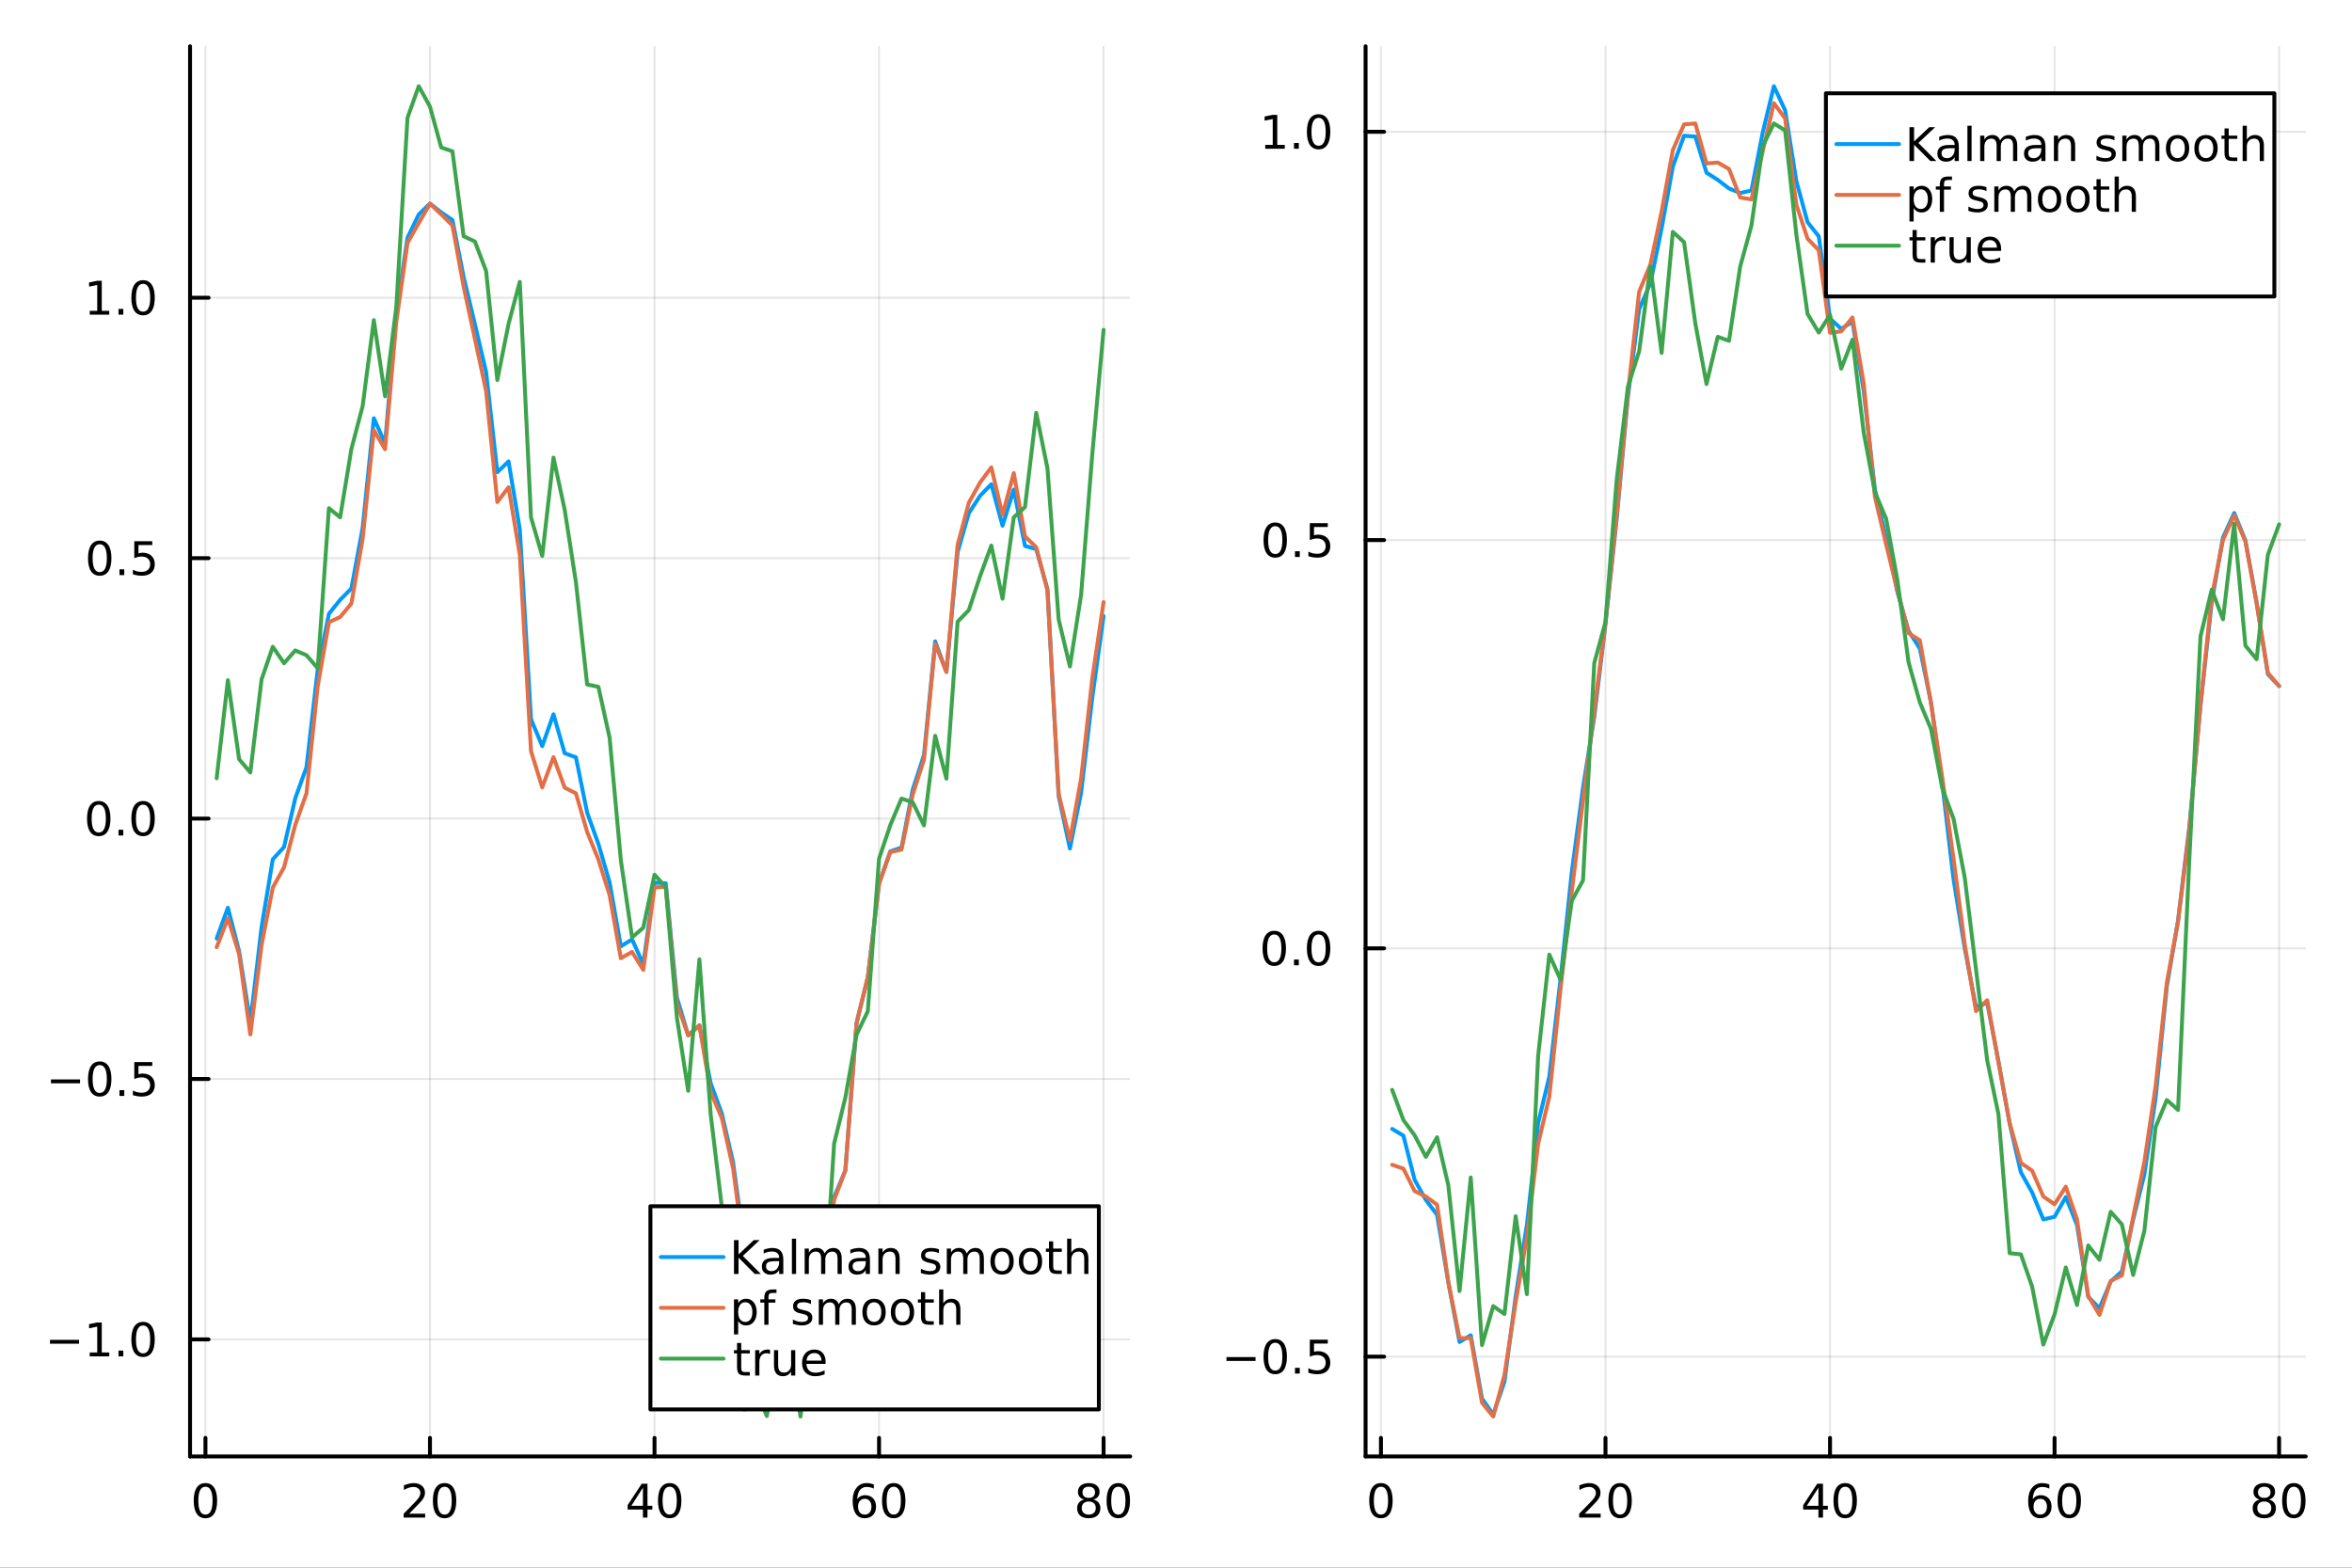 <?xml version="1.0" encoding="utf-8"?>
<svg xmlns="http://www.w3.org/2000/svg" xmlns:xlink="http://www.w3.org/1999/xlink" width="600" height="400" viewBox="0 0 2400 1600">
<rect x="0" y="0" width="2400" height="1600" fill="#333333" stroke="none"/>
<defs>
  <clipPath id="clip870">
    <rect x="0" y="0" width="2400" height="1600"/>
  </clipPath>
</defs>
<path clip-path="url(#clip870)" d="M0 1600 L2400 1600 L2400 0 L0 0  Z" fill="#ffffff" fill-rule="evenodd" fill-opacity="1"/>
<defs>
  <clipPath id="clip871">
    <rect x="480" y="0" width="1681" height="1600"/>
  </clipPath>
</defs>
<path clip-path="url(#clip870)" d="M193.936 1486.45 L1153.25 1486.45 L1153.25 47.244 L193.936 47.244  Z" fill="#ffffff" fill-rule="evenodd" fill-opacity="1"/>
<defs>
  <clipPath id="clip872">
    <rect x="193" y="47" width="960" height="1440"/>
  </clipPath>
</defs>
<polyline clip-path="url(#clip872)" style="stroke:#000000; stroke-linecap:round; stroke-linejoin:round; stroke-width:2; stroke-opacity:0.1; fill:none" points="209.631,1486.45 209.631,47.244 "/>
<polyline clip-path="url(#clip872)" style="stroke:#000000; stroke-linecap:round; stroke-linejoin:round; stroke-width:2; stroke-opacity:0.1; fill:none" points="438.749,1486.45 438.749,47.244 "/>
<polyline clip-path="url(#clip872)" style="stroke:#000000; stroke-linecap:round; stroke-linejoin:round; stroke-width:2; stroke-opacity:0.1; fill:none" points="667.867,1486.45 667.867,47.244 "/>
<polyline clip-path="url(#clip872)" style="stroke:#000000; stroke-linecap:round; stroke-linejoin:round; stroke-width:2; stroke-opacity:0.1; fill:none" points="896.985,1486.45 896.985,47.244 "/>
<polyline clip-path="url(#clip872)" style="stroke:#000000; stroke-linecap:round; stroke-linejoin:round; stroke-width:2; stroke-opacity:0.1; fill:none" points="1126.1,1486.45 1126.1,47.244 "/>
<polyline clip-path="url(#clip872)" style="stroke:#000000; stroke-linecap:round; stroke-linejoin:round; stroke-width:2; stroke-opacity:0.1; fill:none" points="193.936,1367.02 1153.25,1367.02 "/>
<polyline clip-path="url(#clip872)" style="stroke:#000000; stroke-linecap:round; stroke-linejoin:round; stroke-width:2; stroke-opacity:0.1; fill:none" points="193.936,1101.23 1153.25,1101.23 "/>
<polyline clip-path="url(#clip872)" style="stroke:#000000; stroke-linecap:round; stroke-linejoin:round; stroke-width:2; stroke-opacity:0.1; fill:none" points="193.936,835.445 1153.25,835.445 "/>
<polyline clip-path="url(#clip872)" style="stroke:#000000; stroke-linecap:round; stroke-linejoin:round; stroke-width:2; stroke-opacity:0.1; fill:none" points="193.936,569.658 1153.25,569.658 "/>
<polyline clip-path="url(#clip872)" style="stroke:#000000; stroke-linecap:round; stroke-linejoin:round; stroke-width:2; stroke-opacity:0.1; fill:none" points="193.936,303.871 1153.25,303.871 "/>
<polyline clip-path="url(#clip870)" style="stroke:#000000; stroke-linecap:round; stroke-linejoin:round; stroke-width:4; stroke-opacity:1; fill:none" points="193.936,1486.45 1153.25,1486.45 "/>
<polyline clip-path="url(#clip870)" style="stroke:#000000; stroke-linecap:round; stroke-linejoin:round; stroke-width:4; stroke-opacity:1; fill:none" points="209.631,1486.45 209.631,1467.55 "/>
<polyline clip-path="url(#clip870)" style="stroke:#000000; stroke-linecap:round; stroke-linejoin:round; stroke-width:4; stroke-opacity:1; fill:none" points="438.749,1486.45 438.749,1467.55 "/>
<polyline clip-path="url(#clip870)" style="stroke:#000000; stroke-linecap:round; stroke-linejoin:round; stroke-width:4; stroke-opacity:1; fill:none" points="667.867,1486.45 667.867,1467.55 "/>
<polyline clip-path="url(#clip870)" style="stroke:#000000; stroke-linecap:round; stroke-linejoin:round; stroke-width:4; stroke-opacity:1; fill:none" points="896.985,1486.45 896.985,1467.55 "/>
<polyline clip-path="url(#clip870)" style="stroke:#000000; stroke-linecap:round; stroke-linejoin:round; stroke-width:4; stroke-opacity:1; fill:none" points="1126.1,1486.45 1126.1,1467.55 "/>
<path clip-path="url(#clip870)" d="M209.631 1517.37 Q206.019 1517.37 204.191 1520.93 Q202.385 1524.47 202.385 1531.6 Q202.385 1538.71 204.191 1542.27 Q206.019 1545.82 209.631 1545.82 Q213.265 1545.82 215.07 1542.27 Q216.899 1538.71 216.899 1531.6 Q216.899 1524.47 215.07 1520.93 Q213.265 1517.37 209.631 1517.37 M209.631 1513.66 Q215.441 1513.66 218.496 1518.27 Q221.575 1522.85 221.575 1531.6 Q221.575 1540.33 218.496 1544.94 Q215.441 1549.52 209.631 1549.52 Q203.82 1549.52 200.742 1544.94 Q197.686 1540.33 197.686 1531.6 Q197.686 1522.85 200.742 1518.27 Q203.82 1513.66 209.631 1513.66 Z" fill="#000000" fill-rule="nonzero" fill-opacity="1" /><path clip-path="url(#clip870)" d="M417.522 1544.91 L433.841 1544.91 L433.841 1548.85 L411.897 1548.85 L411.897 1544.91 Q414.559 1542.16 419.142 1537.53 Q423.749 1532.88 424.929 1531.53 Q427.175 1529.01 428.054 1527.27 Q428.957 1525.51 428.957 1523.82 Q428.957 1521.07 427.013 1519.33 Q425.091 1517.6 421.99 1517.6 Q419.79 1517.6 417.337 1518.36 Q414.906 1519.13 412.128 1520.68 L412.128 1515.95 Q414.953 1514.82 417.406 1514.24 Q419.86 1513.66 421.897 1513.66 Q427.267 1513.66 430.462 1516.35 Q433.656 1519.03 433.656 1523.52 Q433.656 1525.65 432.846 1527.57 Q432.059 1529.47 429.952 1532.07 Q429.374 1532.74 426.272 1535.95 Q423.17 1539.15 417.522 1544.91 Z" fill="#000000" fill-rule="nonzero" fill-opacity="1" /><path clip-path="url(#clip870)" d="M453.656 1517.37 Q450.045 1517.37 448.216 1520.93 Q446.411 1524.47 446.411 1531.6 Q446.411 1538.71 448.216 1542.27 Q450.045 1545.82 453.656 1545.82 Q457.29 1545.82 459.096 1542.27 Q460.925 1538.71 460.925 1531.6 Q460.925 1524.47 459.096 1520.93 Q457.29 1517.37 453.656 1517.37 M453.656 1513.66 Q459.466 1513.66 462.522 1518.27 Q465.6 1522.85 465.6 1531.6 Q465.6 1540.33 462.522 1544.94 Q459.466 1549.52 453.656 1549.52 Q447.846 1549.52 444.767 1544.94 Q441.712 1540.33 441.712 1531.6 Q441.712 1522.85 444.767 1518.27 Q447.846 1513.66 453.656 1513.66 Z" fill="#000000" fill-rule="nonzero" fill-opacity="1" /><path clip-path="url(#clip870)" d="M656.038 1518.36 L644.233 1536.81 L656.038 1536.81 L656.038 1518.36 M654.811 1514.29 L660.691 1514.29 L660.691 1536.81 L665.621 1536.81 L665.621 1540.7 L660.691 1540.7 L660.691 1548.85 L656.038 1548.85 L656.038 1540.7 L640.436 1540.7 L640.436 1536.19 L654.811 1514.29 Z" fill="#000000" fill-rule="nonzero" fill-opacity="1" /><path clip-path="url(#clip870)" d="M683.353 1517.37 Q679.742 1517.37 677.913 1520.93 Q676.108 1524.47 676.108 1531.6 Q676.108 1538.71 677.913 1542.27 Q679.742 1545.82 683.353 1545.82 Q686.987 1545.82 688.793 1542.27 Q690.621 1538.71 690.621 1531.6 Q690.621 1524.47 688.793 1520.93 Q686.987 1517.37 683.353 1517.37 M683.353 1513.66 Q689.163 1513.66 692.219 1518.27 Q695.297 1522.85 695.297 1531.6 Q695.297 1540.33 692.219 1544.94 Q689.163 1549.52 683.353 1549.52 Q677.543 1549.52 674.464 1544.94 Q671.408 1540.33 671.408 1531.6 Q671.408 1522.85 674.464 1518.27 Q677.543 1513.66 683.353 1513.66 Z" fill="#000000" fill-rule="nonzero" fill-opacity="1" /><path clip-path="url(#clip870)" d="M882.39 1529.7 Q879.242 1529.7 877.39 1531.86 Q875.561 1534.01 875.561 1537.76 Q875.561 1541.49 877.39 1543.66 Q879.242 1545.82 882.39 1545.82 Q885.538 1545.82 887.367 1543.66 Q889.219 1541.49 889.219 1537.76 Q889.219 1534.01 887.367 1531.86 Q885.538 1529.7 882.39 1529.7 M891.672 1515.05 L891.672 1519.31 Q889.913 1518.48 888.108 1518.04 Q886.325 1517.6 884.566 1517.6 Q879.936 1517.6 877.483 1520.72 Q875.052 1523.85 874.705 1530.17 Q876.071 1528.15 878.131 1527.09 Q880.191 1526 882.668 1526 Q887.876 1526 890.885 1529.17 Q893.918 1532.32 893.918 1537.76 Q893.918 1543.08 890.77 1546.3 Q887.622 1549.52 882.39 1549.52 Q876.395 1549.52 873.224 1544.94 Q870.052 1540.33 870.052 1531.6 Q870.052 1523.41 873.941 1518.55 Q877.83 1513.66 884.381 1513.66 Q886.14 1513.66 887.923 1514.01 Q889.728 1514.36 891.672 1515.05 Z" fill="#000000" fill-rule="nonzero" fill-opacity="1" /><path clip-path="url(#clip870)" d="M911.973 1517.37 Q908.362 1517.37 906.534 1520.93 Q904.728 1524.47 904.728 1531.6 Q904.728 1538.71 906.534 1542.27 Q908.362 1545.82 911.973 1545.82 Q915.608 1545.82 917.413 1542.27 Q919.242 1538.71 919.242 1531.6 Q919.242 1524.47 917.413 1520.93 Q915.608 1517.37 911.973 1517.37 M911.973 1513.66 Q917.783 1513.66 920.839 1518.27 Q923.918 1522.85 923.918 1531.6 Q923.918 1540.33 920.839 1544.94 Q917.783 1549.52 911.973 1549.52 Q906.163 1549.52 903.084 1544.94 Q900.029 1540.33 900.029 1531.6 Q900.029 1522.85 903.084 1518.27 Q906.163 1513.66 911.973 1513.66 Z" fill="#000000" fill-rule="nonzero" fill-opacity="1" /><path clip-path="url(#clip870)" d="M1110.98 1532.44 Q1107.64 1532.44 1105.72 1534.22 Q1103.82 1536 1103.82 1539.13 Q1103.82 1542.25 1105.72 1544.03 Q1107.64 1545.82 1110.98 1545.82 Q1114.31 1545.82 1116.23 1544.03 Q1118.15 1542.23 1118.15 1539.13 Q1118.15 1536 1116.23 1534.22 Q1114.33 1532.44 1110.98 1532.44 M1106.3 1530.45 Q1103.29 1529.7 1101.6 1527.64 Q1099.93 1525.58 1099.93 1522.62 Q1099.93 1518.48 1102.87 1516.07 Q1105.84 1513.66 1110.98 1513.66 Q1116.14 1513.66 1119.08 1516.07 Q1122.02 1518.48 1122.02 1522.62 Q1122.02 1525.58 1120.33 1527.64 Q1118.66 1529.7 1115.67 1530.45 Q1119.05 1531.23 1120.93 1533.52 Q1122.83 1535.82 1122.83 1539.13 Q1122.83 1544.15 1119.75 1546.83 Q1116.69 1549.52 1110.98 1549.52 Q1105.26 1549.52 1102.18 1546.83 Q1099.12 1544.15 1099.12 1539.13 Q1099.12 1535.82 1101.02 1533.52 Q1102.92 1531.23 1106.3 1530.45 M1104.59 1523.06 Q1104.59 1525.75 1106.25 1527.25 Q1107.94 1528.76 1110.98 1528.76 Q1113.99 1528.76 1115.67 1527.25 Q1117.39 1525.75 1117.39 1523.06 Q1117.39 1520.38 1115.67 1518.87 Q1113.99 1517.37 1110.98 1517.37 Q1107.94 1517.37 1106.25 1518.87 Q1104.59 1520.38 1104.59 1523.06 Z" fill="#000000" fill-rule="nonzero" fill-opacity="1" /><path clip-path="url(#clip870)" d="M1141.14 1517.37 Q1137.53 1517.37 1135.7 1520.93 Q1133.89 1524.47 1133.89 1531.6 Q1133.89 1538.71 1135.7 1542.27 Q1137.53 1545.82 1141.14 1545.82 Q1144.77 1545.82 1146.58 1542.27 Q1148.41 1538.71 1148.41 1531.6 Q1148.41 1524.47 1146.58 1520.93 Q1144.77 1517.37 1141.14 1517.37 M1141.14 1513.66 Q1146.95 1513.66 1150 1518.27 Q1153.08 1522.85 1153.08 1531.6 Q1153.08 1540.33 1150 1544.94 Q1146.95 1549.52 1141.14 1549.52 Q1135.33 1549.52 1132.25 1544.94 Q1129.19 1540.33 1129.19 1531.6 Q1129.19 1522.85 1132.25 1518.27 Q1135.33 1513.66 1141.14 1513.66 Z" fill="#000000" fill-rule="nonzero" fill-opacity="1" /><polyline clip-path="url(#clip870)" style="stroke:#000000; stroke-linecap:round; stroke-linejoin:round; stroke-width:4; stroke-opacity:1; fill:none" points="193.936,1486.45 193.936,47.244 "/>
<polyline clip-path="url(#clip870)" style="stroke:#000000; stroke-linecap:round; stroke-linejoin:round; stroke-width:4; stroke-opacity:1; fill:none" points="193.936,1367.02 212.834,1367.02 "/>
<polyline clip-path="url(#clip870)" style="stroke:#000000; stroke-linecap:round; stroke-linejoin:round; stroke-width:4; stroke-opacity:1; fill:none" points="193.936,1101.23 212.834,1101.23 "/>
<polyline clip-path="url(#clip870)" style="stroke:#000000; stroke-linecap:round; stroke-linejoin:round; stroke-width:4; stroke-opacity:1; fill:none" points="193.936,835.445 212.834,835.445 "/>
<polyline clip-path="url(#clip870)" style="stroke:#000000; stroke-linecap:round; stroke-linejoin:round; stroke-width:4; stroke-opacity:1; fill:none" points="193.936,569.658 212.834,569.658 "/>
<polyline clip-path="url(#clip870)" style="stroke:#000000; stroke-linecap:round; stroke-linejoin:round; stroke-width:4; stroke-opacity:1; fill:none" points="193.936,303.871 212.834,303.871 "/>
<path clip-path="url(#clip870)" d="M50.992 1367.47 L80.668 1367.47 L80.668 1371.41 L50.992 1371.41 L50.992 1367.47 Z" fill="#000000" fill-rule="nonzero" fill-opacity="1" /><path clip-path="url(#clip870)" d="M91.571 1380.36 L99.21 1380.36 L99.21 1354 L90.899 1355.66 L90.899 1351.41 L99.163 1349.74 L103.839 1349.74 L103.839 1380.36 L111.478 1380.36 L111.478 1384.3 L91.571 1384.3 L91.571 1380.36 Z" fill="#000000" fill-rule="nonzero" fill-opacity="1" /><path clip-path="url(#clip870)" d="M120.922 1378.42 L125.807 1378.42 L125.807 1384.3 L120.922 1384.3 L120.922 1378.42 Z" fill="#000000" fill-rule="nonzero" fill-opacity="1" /><path clip-path="url(#clip870)" d="M145.992 1352.82 Q142.381 1352.82 140.552 1356.38 Q138.746 1359.92 138.746 1367.05 Q138.746 1374.16 140.552 1377.72 Q142.381 1381.27 145.992 1381.27 Q149.626 1381.27 151.431 1377.72 Q153.26 1374.16 153.26 1367.05 Q153.26 1359.92 151.431 1356.38 Q149.626 1352.82 145.992 1352.82 M145.992 1349.11 Q151.802 1349.11 154.857 1353.72 Q157.936 1358.3 157.936 1367.05 Q157.936 1375.78 154.857 1380.39 Q151.802 1384.97 145.992 1384.97 Q140.181 1384.97 137.103 1380.39 Q134.047 1375.78 134.047 1367.05 Q134.047 1358.3 137.103 1353.72 Q140.181 1349.11 145.992 1349.11 Z" fill="#000000" fill-rule="nonzero" fill-opacity="1" /><path clip-path="url(#clip870)" d="M51.987 1101.68 L81.663 1101.68 L81.663 1105.62 L51.987 1105.62 L51.987 1101.68 Z" fill="#000000" fill-rule="nonzero" fill-opacity="1" /><path clip-path="url(#clip870)" d="M101.756 1087.03 Q98.145 1087.03 96.316 1090.6 Q94.51 1094.14 94.51 1101.27 Q94.51 1108.37 96.316 1111.94 Q98.145 1115.48 101.756 1115.48 Q105.39 1115.48 107.196 1111.94 Q109.024 1108.37 109.024 1101.27 Q109.024 1094.14 107.196 1090.6 Q105.39 1087.03 101.756 1087.03 M101.756 1083.33 Q107.566 1083.33 110.621 1087.93 Q113.7 1092.52 113.7 1101.27 Q113.7 1109.99 110.621 1114.6 Q107.566 1119.18 101.756 1119.18 Q95.946 1119.18 92.867 1114.6 Q89.811 1109.99 89.811 1101.27 Q89.811 1092.52 92.867 1087.93 Q95.946 1083.33 101.756 1083.33 Z" fill="#000000" fill-rule="nonzero" fill-opacity="1" /><path clip-path="url(#clip870)" d="M121.918 1112.63 L126.802 1112.63 L126.802 1118.51 L121.918 1118.51 L121.918 1112.63 Z" fill="#000000" fill-rule="nonzero" fill-opacity="1" /><path clip-path="url(#clip870)" d="M137.033 1083.95 L155.39 1083.95 L155.39 1087.89 L141.316 1087.89 L141.316 1096.36 Q142.334 1096.01 143.353 1095.85 Q144.371 1095.66 145.39 1095.66 Q151.177 1095.66 154.556 1098.84 Q157.936 1102.01 157.936 1107.42 Q157.936 1113 154.464 1116.1 Q150.992 1119.18 144.672 1119.18 Q142.496 1119.18 140.228 1118.81 Q137.982 1118.44 135.575 1117.7 L135.575 1113 Q137.658 1114.14 139.881 1114.69 Q142.103 1115.25 144.58 1115.25 Q148.584 1115.25 150.922 1113.14 Q153.26 1111.04 153.26 1107.42 Q153.26 1103.81 150.922 1101.71 Q148.584 1099.6 144.58 1099.6 Q142.705 1099.6 140.83 1100.02 Q138.978 1100.43 137.033 1101.31 L137.033 1083.95 Z" fill="#000000" fill-rule="nonzero" fill-opacity="1" /><path clip-path="url(#clip870)" d="M100.76 821.244 Q97.149 821.244 95.321 824.809 Q93.515 828.35 93.515 835.48 Q93.515 842.586 95.321 846.151 Q97.149 849.693 100.76 849.693 Q104.395 849.693 106.2 846.151 Q108.029 842.586 108.029 835.48 Q108.029 828.35 106.2 824.809 Q104.395 821.244 100.76 821.244 M100.76 817.54 Q106.571 817.54 109.626 822.147 Q112.705 826.73 112.705 835.48 Q112.705 844.207 109.626 848.813 Q106.571 853.396 100.76 853.396 Q94.95 853.396 91.871 848.813 Q88.816 844.207 88.816 835.48 Q88.816 826.73 91.871 822.147 Q94.95 817.54 100.76 817.54 Z" fill="#000000" fill-rule="nonzero" fill-opacity="1" /><path clip-path="url(#clip870)" d="M120.922 846.845 L125.807 846.845 L125.807 852.725 L120.922 852.725 L120.922 846.845 Z" fill="#000000" fill-rule="nonzero" fill-opacity="1" /><path clip-path="url(#clip870)" d="M145.992 821.244 Q142.381 821.244 140.552 824.809 Q138.746 828.35 138.746 835.48 Q138.746 842.586 140.552 846.151 Q142.381 849.693 145.992 849.693 Q149.626 849.693 151.431 846.151 Q153.26 842.586 153.26 835.48 Q153.26 828.35 151.431 824.809 Q149.626 821.244 145.992 821.244 M145.992 817.54 Q151.802 817.54 154.857 822.147 Q157.936 826.73 157.936 835.48 Q157.936 844.207 154.857 848.813 Q151.802 853.396 145.992 853.396 Q140.181 853.396 137.103 848.813 Q134.047 844.207 134.047 835.48 Q134.047 826.73 137.103 822.147 Q140.181 817.54 145.992 817.54 Z" fill="#000000" fill-rule="nonzero" fill-opacity="1" /><path clip-path="url(#clip870)" d="M101.756 555.457 Q98.145 555.457 96.316 559.022 Q94.51 562.563 94.51 569.693 Q94.51 576.799 96.316 580.364 Q98.145 583.906 101.756 583.906 Q105.39 583.906 107.196 580.364 Q109.024 576.799 109.024 569.693 Q109.024 562.563 107.196 559.022 Q105.39 555.457 101.756 555.457 M101.756 551.753 Q107.566 551.753 110.621 556.36 Q113.7 560.943 113.7 569.693 Q113.7 578.42 110.621 583.026 Q107.566 587.609 101.756 587.609 Q95.946 587.609 92.867 583.026 Q89.811 578.42 89.811 569.693 Q89.811 560.943 92.867 556.36 Q95.946 551.753 101.756 551.753 Z" fill="#000000" fill-rule="nonzero" fill-opacity="1" /><path clip-path="url(#clip870)" d="M121.918 581.059 L126.802 581.059 L126.802 586.938 L121.918 586.938 L121.918 581.059 Z" fill="#000000" fill-rule="nonzero" fill-opacity="1" /><path clip-path="url(#clip870)" d="M137.033 552.378 L155.39 552.378 L155.39 556.313 L141.316 556.313 L141.316 564.786 Q142.334 564.438 143.353 564.276 Q144.371 564.091 145.39 564.091 Q151.177 564.091 154.556 567.262 Q157.936 570.434 157.936 575.85 Q157.936 581.429 154.464 584.531 Q150.992 587.609 144.672 587.609 Q142.496 587.609 140.228 587.239 Q137.982 586.869 135.575 586.128 L135.575 581.429 Q137.658 582.563 139.881 583.119 Q142.103 583.674 144.58 583.674 Q148.584 583.674 150.922 581.568 Q153.26 579.461 153.26 575.85 Q153.26 572.239 150.922 570.133 Q148.584 568.026 144.58 568.026 Q142.705 568.026 140.83 568.443 Q138.978 568.86 137.033 569.739 L137.033 552.378 Z" fill="#000000" fill-rule="nonzero" fill-opacity="1" /><path clip-path="url(#clip870)" d="M91.571 317.216 L99.21 317.216 L99.21 290.851 L90.899 292.517 L90.899 288.258 L99.163 286.591 L103.839 286.591 L103.839 317.216 L111.478 317.216 L111.478 321.151 L91.571 321.151 L91.571 317.216 Z" fill="#000000" fill-rule="nonzero" fill-opacity="1" /><path clip-path="url(#clip870)" d="M120.922 315.272 L125.807 315.272 L125.807 321.151 L120.922 321.151 L120.922 315.272 Z" fill="#000000" fill-rule="nonzero" fill-opacity="1" /><path clip-path="url(#clip870)" d="M145.992 289.67 Q142.381 289.67 140.552 293.235 Q138.746 296.776 138.746 303.906 Q138.746 311.012 140.552 314.577 Q142.381 318.119 145.992 318.119 Q149.626 318.119 151.431 314.577 Q153.26 311.012 153.26 303.906 Q153.26 296.776 151.431 293.235 Q149.626 289.67 145.992 289.67 M145.992 285.966 Q151.802 285.966 154.857 290.573 Q157.936 295.156 157.936 303.906 Q157.936 312.633 154.857 317.239 Q151.802 321.823 145.992 321.823 Q140.181 321.823 137.103 317.239 Q134.047 312.633 134.047 303.906 Q134.047 295.156 137.103 290.573 Q140.181 285.966 145.992 285.966 Z" fill="#000000" fill-rule="nonzero" fill-opacity="1" /><polyline clip-path="url(#clip872)" style="stroke:#009af9; stroke-linecap:round; stroke-linejoin:round; stroke-width:4; stroke-opacity:1; fill:none" points="221.086,957.892 232.542,926.444 243.998,970.985 255.454,1043.28 266.91,946.189 278.366,877.001 289.822,864.49 301.278,814.812 312.734,782.974 324.19,683.442 335.646,626.435 347.101,612.177 358.557,600.635 370.013,538.954 381.469,426.873 392.925,452.499 404.381,320.158 415.837,242.523 427.293,218.898 438.749,207.737 450.205,216.783 461.661,224.539 473.116,282.819 484.572,330.907 496.028,379.721 507.484,481.924 518.94,470.924 530.396,540.095 541.852,734.137 553.308,761.477 564.764,728.993 576.22,768.8 587.675,772.9 599.131,829.388 610.587,861.255 622.043,900.535 633.499,965.864 644.955,958.739 656.411,984.068 667.867,900.826 679.323,901.514 690.779,1018.41 702.235,1056.58 713.69,1046.43 725.146,1105.43 736.602,1136.52 748.058,1186.48 759.514,1270.37 770.97,1240.46 782.426,1301 793.882,1297.63 805.338,1275.43 816.794,1333.87 828.25,1290.25 839.705,1304.66 851.161,1221.76 862.617,1194.61 874.073,1044.06 885.529,997.712 896.985,901.879 908.441,868.961 919.897,865.029 931.353,805.905 942.809,770.838 954.264,654.6 965.72,685.759 977.176,563.48 988.632,523.68 1000.09,505.989 1011.54,494.216 1023,536.558 1034.46,499.702 1045.91,557.152 1057.37,560.421 1068.82,601.054 1080.28,812.506 1091.74,866.012 1103.19,808.881 1114.65,711.497 1126.1,628.775 "/>
<polyline clip-path="url(#clip872)" style="stroke:#e26f46; stroke-linecap:round; stroke-linejoin:round; stroke-width:4; stroke-opacity:1; fill:none" points="221.086,966.755 232.542,937.224 243.998,973.692 255.454,1055.75 266.91,964.544 278.366,905.89 289.822,885.171 301.278,841.989 312.734,809.677 324.19,700.431 335.646,635.01 347.101,629.75 358.557,615.93 370.013,550.154 381.469,438.979 392.925,458.5 404.381,328.613 415.837,247.857 427.293,227.692 438.749,207.872 450.205,218.796 461.661,230.063 473.116,292.623 484.572,345.759 496.028,399.199 507.484,512.397 518.94,497.312 530.396,566.052 541.852,766.573 553.308,803.653 564.764,772.737 576.22,803.935 587.675,809.717 599.131,849.111 610.587,877.172 622.043,913.56 633.499,977.941 644.955,971.543 656.411,989.845 667.867,905.749 679.323,905.021 690.779,1024.53 702.235,1056.75 713.69,1046.67 725.146,1114.6 736.602,1141.19 748.058,1192.55 759.514,1279.25 770.97,1244.5 782.426,1302.11 793.882,1296.09 805.338,1287.24 816.794,1348.7 828.25,1299.58 839.705,1307.98 851.161,1224.78 862.617,1194.58 874.073,1043.77 885.529,997.033 896.985,901.807 908.441,869.647 919.897,867.109 931.353,810.992 942.809,775.236 954.264,657.11 965.72,685.705 977.176,555.998 988.632,513.073 1000.09,492.409 1011.54,476.993 1023,525.494 1034.46,482.827 1045.91,547.446 1057.37,558.558 1068.82,602.51 1080.28,810.305 1091.74,857.423 1103.19,794.432 1114.65,691.915 1126.1,614.513 "/>
<polyline clip-path="url(#clip872)" style="stroke:#3da44d; stroke-linecap:round; stroke-linejoin:round; stroke-width:4; stroke-opacity:1; fill:none" points="221.086,794.29 232.542,694.197 243.998,774.86 255.454,788.373 266.91,693.404 278.366,660.07 289.822,676.912 301.278,663.863 312.734,668.716 324.19,682.062 335.646,518.675 347.101,528.026 358.557,458.3 370.013,414.58 381.469,326.73 392.925,404.44 404.381,313.503 415.837,120.13 427.293,87.976 438.749,108.825 450.205,150.498 461.661,154.436 473.116,241.145 484.572,246.442 496.028,276.596 507.484,387.876 518.94,330.55 530.396,287.65 541.852,528.091 553.308,567.368 564.764,467.052 576.22,520.25 587.675,594.14 599.131,698.585 610.587,700.978 622.043,752.832 633.499,877.836 644.955,956.712 656.411,946.806 667.867,892.727 679.323,905.382 690.779,1039.1 702.235,1113.3 713.69,979.13 725.146,1137.02 736.602,1232.28 748.058,1311.52 759.514,1438.64 770.97,1416.78 782.426,1445.23 793.882,1388.01 805.338,1370.64 816.794,1445.72 828.25,1371.14 839.705,1345.74 851.161,1167.2 862.617,1120.22 874.073,1055.87 885.529,1032.08 896.985,876.425 908.441,842.227 919.897,814.985 931.353,818.843 942.809,842.398 954.264,750.954 965.72,794.731 977.176,634.486 988.632,622.6 1000.09,587.968 1011.54,556.769 1023,611.061 1034.46,527.995 1045.91,517.521 1057.37,421.364 1068.82,477.847 1080.28,632.277 1091.74,680.188 1103.19,606.938 1114.65,462.8 1126.1,336.661 "/>
<path clip-path="url(#clip870)" d="M663.68 1438.47 L1121.28 1438.47 L1121.28 1231.11 L663.68 1231.11  Z" fill="#ffffff" fill-rule="evenodd" fill-opacity="1"/>
<polyline clip-path="url(#clip870)" style="stroke:#000000; stroke-linecap:round; stroke-linejoin:round; stroke-width:4; stroke-opacity:1; fill:none" points="663.68,1438.47 1121.28,1438.47 1121.28,1231.11 663.68,1231.11 663.68,1438.47 "/>
<polyline clip-path="url(#clip870)" style="stroke:#009af9; stroke-linecap:round; stroke-linejoin:round; stroke-width:4; stroke-opacity:1; fill:none" points="674.339,1282.95 738.293,1282.95 "/>
<path clip-path="url(#clip870)" d="M748.953 1265.67 L753.628 1265.67 L753.628 1280.28 L769.138 1265.67 L775.156 1265.67 L758.003 1281.79 L776.383 1300.23 L770.226 1300.23 L753.628 1283.59 L753.628 1300.23 L748.953 1300.23 L748.953 1265.67 Z" fill="#000000" fill-rule="nonzero" fill-opacity="1" /><path clip-path="url(#clip870)" d="M790.804 1287.2 Q785.642 1287.2 783.651 1288.38 Q781.661 1289.56 781.661 1292.41 Q781.661 1294.68 783.142 1296.02 Q784.647 1297.34 787.216 1297.34 Q790.758 1297.34 792.887 1294.84 Q795.04 1292.32 795.04 1288.15 L795.04 1287.2 L790.804 1287.2 M799.299 1285.44 L799.299 1300.23 L795.04 1300.23 L795.04 1296.3 Q793.582 1298.66 791.406 1299.79 Q789.23 1300.91 786.082 1300.91 Q782.1 1300.91 779.739 1298.68 Q777.401 1296.44 777.401 1292.69 Q777.401 1288.31 780.318 1286.09 Q783.258 1283.87 789.068 1283.87 L795.04 1283.87 L795.04 1283.45 Q795.04 1280.51 793.096 1278.92 Q791.175 1277.29 787.679 1277.29 Q785.457 1277.29 783.35 1277.83 Q781.244 1278.36 779.3 1279.42 L779.3 1275.49 Q781.638 1274.59 783.837 1274.15 Q786.036 1273.68 788.119 1273.68 Q793.744 1273.68 796.522 1276.6 Q799.299 1279.52 799.299 1285.44 Z" fill="#000000" fill-rule="nonzero" fill-opacity="1" /><path clip-path="url(#clip870)" d="M808.073 1264.22 L812.332 1264.22 L812.332 1300.23 L808.073 1300.23 L808.073 1264.22 Z" fill="#000000" fill-rule="nonzero" fill-opacity="1" /><path clip-path="url(#clip870)" d="M841.429 1279.29 Q843.026 1276.42 845.248 1275.05 Q847.471 1273.68 850.48 1273.68 Q854.531 1273.68 856.73 1276.53 Q858.929 1279.35 858.929 1284.59 L858.929 1300.23 L854.646 1300.23 L854.646 1284.73 Q854.646 1281 853.327 1279.19 Q852.008 1277.39 849.299 1277.39 Q845.989 1277.39 844.068 1279.59 Q842.146 1281.79 842.146 1285.58 L842.146 1300.23 L837.864 1300.23 L837.864 1284.73 Q837.864 1280.98 836.545 1279.19 Q835.225 1277.39 832.471 1277.39 Q829.207 1277.39 827.285 1279.61 Q825.364 1281.81 825.364 1285.58 L825.364 1300.23 L821.082 1300.23 L821.082 1274.31 L825.364 1274.31 L825.364 1278.34 Q826.822 1275.95 828.86 1274.82 Q830.897 1273.68 833.697 1273.68 Q836.521 1273.68 838.489 1275.12 Q840.48 1276.55 841.429 1279.29 Z" fill="#000000" fill-rule="nonzero" fill-opacity="1" /><path clip-path="url(#clip870)" d="M879.206 1287.2 Q874.044 1287.2 872.054 1288.38 Q870.063 1289.56 870.063 1292.41 Q870.063 1294.68 871.544 1296.02 Q873.049 1297.34 875.619 1297.34 Q879.16 1297.34 881.29 1294.84 Q883.443 1292.32 883.443 1288.15 L883.443 1287.2 L879.206 1287.2 M887.702 1285.44 L887.702 1300.23 L883.443 1300.23 L883.443 1296.3 Q881.984 1298.66 879.808 1299.79 Q877.632 1300.91 874.484 1300.91 Q870.503 1300.91 868.142 1298.68 Q865.804 1296.44 865.804 1292.69 Q865.804 1288.31 868.72 1286.09 Q871.66 1283.87 877.47 1283.87 L883.443 1283.87 L883.443 1283.45 Q883.443 1280.51 881.498 1278.92 Q879.577 1277.29 876.081 1277.29 Q873.859 1277.29 871.753 1277.83 Q869.646 1278.36 867.702 1279.42 L867.702 1275.49 Q870.04 1274.59 872.239 1274.15 Q874.438 1273.68 876.521 1273.68 Q882.146 1273.68 884.924 1276.6 Q887.702 1279.52 887.702 1285.44 Z" fill="#000000" fill-rule="nonzero" fill-opacity="1" /><path clip-path="url(#clip870)" d="M918.026 1284.59 L918.026 1300.23 L913.766 1300.23 L913.766 1284.73 Q913.766 1281.04 912.331 1279.22 Q910.896 1277.39 908.026 1277.39 Q904.577 1277.39 902.586 1279.59 Q900.595 1281.79 900.595 1285.58 L900.595 1300.23 L896.313 1300.23 L896.313 1274.31 L900.595 1274.31 L900.595 1278.34 Q902.123 1276 904.183 1274.84 Q906.266 1273.68 908.975 1273.68 Q913.442 1273.68 915.734 1276.46 Q918.026 1279.22 918.026 1284.59 Z" fill="#000000" fill-rule="nonzero" fill-opacity="1" /><path clip-path="url(#clip870)" d="M958.118 1275.07 L958.118 1279.1 Q956.313 1278.17 954.368 1277.71 Q952.424 1277.25 950.34 1277.25 Q947.169 1277.25 945.572 1278.22 Q943.998 1279.19 943.998 1281.14 Q943.998 1282.62 945.132 1283.48 Q946.266 1284.31 949.692 1285.07 L951.151 1285.4 Q955.688 1286.37 957.586 1288.15 Q959.507 1289.91 959.507 1293.08 Q959.507 1296.69 956.637 1298.8 Q953.789 1300.91 948.789 1300.91 Q946.706 1300.91 944.438 1300.49 Q942.192 1300.1 939.692 1299.29 L939.692 1294.89 Q942.053 1296.11 944.345 1296.74 Q946.637 1297.34 948.882 1297.34 Q951.891 1297.34 953.512 1296.32 Q955.132 1295.28 955.132 1293.41 Q955.132 1291.67 953.951 1290.74 Q952.794 1289.82 948.836 1288.96 L947.354 1288.61 Q943.396 1287.78 941.637 1286.07 Q939.877 1284.33 939.877 1281.32 Q939.877 1277.67 942.47 1275.67 Q945.063 1273.68 949.831 1273.68 Q952.192 1273.68 954.275 1274.03 Q956.359 1274.38 958.118 1275.07 Z" fill="#000000" fill-rule="nonzero" fill-opacity="1" /><path clip-path="url(#clip870)" d="M986.474 1279.29 Q988.072 1276.42 990.294 1275.05 Q992.516 1273.68 995.525 1273.68 Q999.576 1273.68 1001.78 1276.53 Q1003.97 1279.35 1003.97 1284.59 L1003.97 1300.23 L999.692 1300.23 L999.692 1284.73 Q999.692 1281 998.372 1279.19 Q997.053 1277.39 994.345 1277.39 Q991.035 1277.39 989.113 1279.59 Q987.192 1281.79 987.192 1285.58 L987.192 1300.23 L982.91 1300.23 L982.91 1284.73 Q982.91 1280.98 981.59 1279.19 Q980.271 1277.39 977.516 1277.39 Q974.252 1277.39 972.331 1279.61 Q970.41 1281.81 970.41 1285.58 L970.41 1300.23 L966.127 1300.23 L966.127 1274.31 L970.41 1274.31 L970.41 1278.34 Q971.868 1275.95 973.905 1274.82 Q975.942 1273.68 978.743 1273.68 Q981.567 1273.68 983.535 1275.12 Q985.525 1276.55 986.474 1279.29 Z" fill="#000000" fill-rule="nonzero" fill-opacity="1" /><path clip-path="url(#clip870)" d="M1022.52 1277.29 Q1019.09 1277.29 1017.1 1279.98 Q1015.11 1282.64 1015.11 1287.29 Q1015.11 1291.95 1017.08 1294.63 Q1019.07 1297.29 1022.52 1297.29 Q1025.92 1297.29 1027.91 1294.61 Q1029.9 1291.92 1029.9 1287.29 Q1029.9 1282.69 1027.91 1280 Q1025.92 1277.29 1022.52 1277.29 M1022.52 1273.68 Q1028.07 1273.68 1031.24 1277.29 Q1034.41 1280.91 1034.41 1287.29 Q1034.41 1293.66 1031.24 1297.29 Q1028.07 1300.91 1022.52 1300.91 Q1016.94 1300.91 1013.77 1297.29 Q1010.62 1293.66 1010.62 1287.29 Q1010.62 1280.91 1013.77 1277.29 Q1016.94 1273.68 1022.52 1273.68 Z" fill="#000000" fill-rule="nonzero" fill-opacity="1" /><path clip-path="url(#clip870)" d="M1051.52 1277.29 Q1048.09 1277.29 1046.1 1279.98 Q1044.11 1282.64 1044.11 1287.29 Q1044.11 1291.95 1046.08 1294.63 Q1048.07 1297.29 1051.52 1297.29 Q1054.92 1297.29 1056.91 1294.61 Q1058.9 1291.92 1058.9 1287.29 Q1058.9 1282.69 1056.91 1280 Q1054.92 1277.29 1051.52 1277.29 M1051.52 1273.68 Q1057.08 1273.68 1060.25 1277.29 Q1063.42 1280.91 1063.42 1287.29 Q1063.42 1293.66 1060.25 1297.29 Q1057.08 1300.91 1051.52 1300.91 Q1045.94 1300.91 1042.77 1297.29 Q1039.62 1293.66 1039.62 1287.29 Q1039.62 1280.91 1042.77 1277.29 Q1045.94 1273.68 1051.52 1273.68 Z" fill="#000000" fill-rule="nonzero" fill-opacity="1" /><path clip-path="url(#clip870)" d="M1074.69 1266.95 L1074.69 1274.31 L1083.46 1274.31 L1083.46 1277.62 L1074.69 1277.62 L1074.69 1291.69 Q1074.69 1294.86 1075.55 1295.77 Q1076.43 1296.67 1079.09 1296.67 L1083.46 1296.67 L1083.46 1300.23 L1079.09 1300.23 Q1074.16 1300.23 1072.28 1298.41 Q1070.41 1296.55 1070.41 1291.69 L1070.41 1277.62 L1067.28 1277.62 L1067.28 1274.31 L1070.41 1274.31 L1070.41 1266.95 L1074.69 1266.95 Z" fill="#000000" fill-rule="nonzero" fill-opacity="1" /><path clip-path="url(#clip870)" d="M1110.62 1284.59 L1110.62 1300.23 L1106.36 1300.23 L1106.36 1284.73 Q1106.36 1281.04 1104.92 1279.22 Q1103.49 1277.39 1100.62 1277.39 Q1097.17 1277.39 1095.18 1279.59 Q1093.19 1281.79 1093.19 1285.58 L1093.19 1300.23 L1088.9 1300.23 L1088.9 1264.22 L1093.19 1264.22 L1093.19 1278.34 Q1094.71 1276 1096.77 1274.84 Q1098.86 1273.68 1101.57 1273.68 Q1106.03 1273.68 1108.33 1276.46 Q1110.62 1279.22 1110.62 1284.59 Z" fill="#000000" fill-rule="nonzero" fill-opacity="1" /><polyline clip-path="url(#clip870)" style="stroke:#e26f46; stroke-linecap:round; stroke-linejoin:round; stroke-width:4; stroke-opacity:1; fill:none" points="674.339,1334.79 738.293,1334.79 "/>
<path clip-path="url(#clip870)" d="M753.235 1348.19 L753.235 1361.94 L748.953 1361.94 L748.953 1326.15 L753.235 1326.15 L753.235 1330.08 Q754.577 1327.77 756.615 1326.66 Q758.675 1325.52 761.522 1325.52 Q766.244 1325.52 769.184 1329.27 Q772.147 1333.02 772.147 1339.13 Q772.147 1345.25 769.184 1349 Q766.244 1352.75 761.522 1352.75 Q758.675 1352.75 756.615 1351.63 Q754.577 1350.5 753.235 1348.19 M767.726 1339.13 Q767.726 1334.44 765.781 1331.77 Q763.86 1329.09 760.48 1329.09 Q757.101 1329.09 755.156 1331.77 Q753.235 1334.44 753.235 1339.13 Q753.235 1343.83 755.156 1346.52 Q757.101 1349.18 760.48 1349.18 Q763.86 1349.18 765.781 1346.52 Q767.726 1343.83 767.726 1339.13 Z" fill="#000000" fill-rule="nonzero" fill-opacity="1" /><path clip-path="url(#clip870)" d="M792.332 1316.06 L792.332 1319.6 L788.258 1319.6 Q785.966 1319.6 785.063 1320.52 Q784.184 1321.45 784.184 1323.86 L784.184 1326.15 L791.198 1326.15 L791.198 1329.46 L784.184 1329.46 L784.184 1352.07 L779.901 1352.07 L779.901 1329.46 L775.827 1329.46 L775.827 1326.15 L779.901 1326.15 L779.901 1324.34 Q779.901 1320.01 781.915 1318.05 Q783.929 1316.06 788.304 1316.06 L792.332 1316.06 Z" fill="#000000" fill-rule="nonzero" fill-opacity="1" /><path clip-path="url(#clip870)" d="M827.494 1326.91 L827.494 1330.94 Q825.688 1330.01 823.744 1329.55 Q821.799 1329.09 819.716 1329.09 Q816.545 1329.09 814.948 1330.06 Q813.373 1331.03 813.373 1332.98 Q813.373 1334.46 814.508 1335.32 Q815.642 1336.15 819.068 1336.91 L820.526 1337.24 Q825.063 1338.21 826.961 1339.99 Q828.883 1341.75 828.883 1344.92 Q828.883 1348.53 826.012 1350.64 Q823.165 1352.75 818.165 1352.75 Q816.082 1352.75 813.813 1352.33 Q811.568 1351.94 809.068 1351.13 L809.068 1346.73 Q811.429 1347.95 813.721 1348.58 Q816.012 1349.18 818.258 1349.18 Q821.267 1349.18 822.887 1348.16 Q824.508 1347.12 824.508 1345.25 Q824.508 1343.51 823.327 1342.58 Q822.17 1341.66 818.211 1340.8 L816.73 1340.45 Q812.772 1339.62 811.012 1337.91 Q809.253 1336.17 809.253 1333.16 Q809.253 1329.51 811.846 1327.51 Q814.438 1325.52 819.207 1325.52 Q821.568 1325.52 823.651 1325.87 Q825.735 1326.22 827.494 1326.91 Z" fill="#000000" fill-rule="nonzero" fill-opacity="1" /><path clip-path="url(#clip870)" d="M855.85 1331.13 Q857.447 1328.26 859.67 1326.89 Q861.892 1325.52 864.901 1325.52 Q868.952 1325.52 871.151 1328.37 Q873.35 1331.19 873.35 1336.43 L873.35 1352.07 L869.068 1352.07 L869.068 1336.57 Q869.068 1332.84 867.748 1331.03 Q866.429 1329.23 863.72 1329.23 Q860.41 1329.23 858.489 1331.43 Q856.568 1333.63 856.568 1337.42 L856.568 1352.07 L852.285 1352.07 L852.285 1336.57 Q852.285 1332.82 850.966 1331.03 Q849.646 1329.23 846.892 1329.23 Q843.628 1329.23 841.707 1331.45 Q839.785 1333.65 839.785 1337.42 L839.785 1352.07 L835.503 1352.07 L835.503 1326.15 L839.785 1326.15 L839.785 1330.18 Q841.244 1327.79 843.281 1326.66 Q845.318 1325.52 848.119 1325.52 Q850.943 1325.52 852.91 1326.96 Q854.901 1328.39 855.85 1331.13 Z" fill="#000000" fill-rule="nonzero" fill-opacity="1" /><path clip-path="url(#clip870)" d="M891.892 1329.13 Q888.466 1329.13 886.475 1331.82 Q884.484 1334.48 884.484 1339.13 Q884.484 1343.79 886.452 1346.47 Q888.443 1349.13 891.892 1349.13 Q895.294 1349.13 897.285 1346.45 Q899.276 1343.76 899.276 1339.13 Q899.276 1334.53 897.285 1331.84 Q895.294 1329.13 891.892 1329.13 M891.892 1325.52 Q897.447 1325.52 900.618 1329.13 Q903.79 1332.75 903.79 1339.13 Q903.79 1345.5 900.618 1349.13 Q897.447 1352.75 891.892 1352.75 Q886.313 1352.75 883.142 1349.13 Q879.993 1345.5 879.993 1339.13 Q879.993 1332.75 883.142 1329.13 Q886.313 1325.52 891.892 1325.52 Z" fill="#000000" fill-rule="nonzero" fill-opacity="1" /><path clip-path="url(#clip870)" d="M920.896 1329.13 Q917.47 1329.13 915.479 1331.82 Q913.489 1334.48 913.489 1339.13 Q913.489 1343.79 915.456 1346.47 Q917.447 1349.13 920.896 1349.13 Q924.299 1349.13 926.29 1346.45 Q928.28 1343.76 928.28 1339.13 Q928.28 1334.53 926.29 1331.84 Q924.299 1329.13 920.896 1329.13 M920.896 1325.52 Q926.452 1325.52 929.623 1329.13 Q932.794 1332.75 932.794 1339.13 Q932.794 1345.5 929.623 1349.13 Q926.452 1352.75 920.896 1352.75 Q915.317 1352.75 912.146 1349.13 Q908.998 1345.5 908.998 1339.13 Q908.998 1332.75 912.146 1329.13 Q915.317 1325.52 920.896 1325.52 Z" fill="#000000" fill-rule="nonzero" fill-opacity="1" /><path clip-path="url(#clip870)" d="M944.067 1318.79 L944.067 1326.15 L952.84 1326.15 L952.84 1329.46 L944.067 1329.46 L944.067 1343.53 Q944.067 1346.7 944.924 1347.61 Q945.803 1348.51 948.465 1348.51 L952.84 1348.51 L952.84 1352.07 L948.465 1352.07 Q943.535 1352.07 941.66 1350.25 Q939.785 1348.39 939.785 1343.53 L939.785 1329.46 L936.66 1329.46 L936.66 1326.15 L939.785 1326.15 L939.785 1318.79 L944.067 1318.79 Z" fill="#000000" fill-rule="nonzero" fill-opacity="1" /><path clip-path="url(#clip870)" d="M979.993 1336.43 L979.993 1352.07 L975.734 1352.07 L975.734 1336.57 Q975.734 1332.88 974.299 1331.06 Q972.863 1329.23 969.993 1329.23 Q966.544 1329.23 964.553 1331.43 Q962.562 1333.63 962.562 1337.42 L962.562 1352.07 L958.28 1352.07 L958.28 1316.06 L962.562 1316.06 L962.562 1330.18 Q964.09 1327.84 966.15 1326.68 Q968.234 1325.52 970.942 1325.52 Q975.41 1325.52 977.701 1328.3 Q979.993 1331.06 979.993 1336.43 Z" fill="#000000" fill-rule="nonzero" fill-opacity="1" /><polyline clip-path="url(#clip870)" style="stroke:#3da44d; stroke-linecap:round; stroke-linejoin:round; stroke-width:4; stroke-opacity:1; fill:none" points="674.339,1386.63 738.293,1386.63 "/>
<path clip-path="url(#clip870)" d="M756.36 1370.63 L756.36 1377.99 L765.133 1377.99 L765.133 1381.3 L756.36 1381.3 L756.36 1395.37 Q756.36 1398.54 757.216 1399.45 Q758.096 1400.35 760.758 1400.35 L765.133 1400.35 L765.133 1403.91 L760.758 1403.91 Q755.827 1403.91 753.952 1402.09 Q752.078 1400.23 752.078 1395.37 L752.078 1381.3 L748.953 1381.3 L748.953 1377.99 L752.078 1377.99 L752.078 1370.63 L756.36 1370.63 Z" fill="#000000" fill-rule="nonzero" fill-opacity="1" /><path clip-path="url(#clip870)" d="M785.758 1381.97 Q785.04 1381.55 784.184 1381.37 Q783.35 1381.16 782.332 1381.16 Q778.721 1381.16 776.776 1383.52 Q774.855 1385.86 774.855 1390.26 L774.855 1403.91 L770.573 1403.91 L770.573 1377.99 L774.855 1377.99 L774.855 1382.02 Q776.198 1379.66 778.351 1378.52 Q780.503 1377.36 783.582 1377.36 Q784.022 1377.36 784.554 1377.43 Q785.087 1377.48 785.735 1377.6 L785.758 1381.97 Z" fill="#000000" fill-rule="nonzero" fill-opacity="1" /><path clip-path="url(#clip870)" d="M789.786 1393.68 L789.786 1377.99 L794.045 1377.99 L794.045 1393.52 Q794.045 1397.2 795.48 1399.05 Q796.915 1400.88 799.786 1400.88 Q803.235 1400.88 805.225 1398.68 Q807.239 1396.48 807.239 1392.69 L807.239 1377.99 L811.498 1377.99 L811.498 1403.91 L807.239 1403.91 L807.239 1399.93 Q805.688 1402.29 803.628 1403.45 Q801.591 1404.59 798.883 1404.59 Q794.415 1404.59 792.1 1401.81 Q789.786 1399.03 789.786 1393.68 M800.503 1377.36 L800.503 1377.36 Z" fill="#000000" fill-rule="nonzero" fill-opacity="1" /><path clip-path="url(#clip870)" d="M842.447 1389.89 L842.447 1391.97 L822.864 1391.97 Q823.142 1396.37 825.503 1398.68 Q827.887 1400.97 832.123 1400.97 Q834.577 1400.97 836.869 1400.37 Q839.184 1399.77 841.452 1398.57 L841.452 1402.59 Q839.16 1403.57 836.753 1404.08 Q834.346 1404.59 831.869 1404.59 Q825.665 1404.59 822.031 1400.97 Q818.42 1397.36 818.42 1391.21 Q818.42 1384.84 821.846 1381.11 Q825.295 1377.36 831.128 1377.36 Q836.359 1377.36 839.392 1380.74 Q842.447 1384.1 842.447 1389.89 M838.188 1388.64 Q838.142 1385.14 836.221 1383.06 Q834.322 1380.97 831.174 1380.97 Q827.61 1380.97 825.457 1382.99 Q823.327 1385 823.003 1388.66 L838.188 1388.64 Z" fill="#000000" fill-rule="nonzero" fill-opacity="1" /><path clip-path="url(#clip870)" d="M1393.44 1486.45 L2352.76 1486.45 L2352.76 47.244 L1393.44 47.244  Z" fill="#ffffff" fill-rule="evenodd" fill-opacity="1"/>
<defs>
  <clipPath id="clip873">
    <rect x="1393" y="47" width="960" height="1440"/>
  </clipPath>
</defs>
<polyline clip-path="url(#clip873)" style="stroke:#000000; stroke-linecap:round; stroke-linejoin:round; stroke-width:2; stroke-opacity:0.1; fill:none" points="1409.13,1486.45 1409.13,47.244 "/>
<polyline clip-path="url(#clip873)" style="stroke:#000000; stroke-linecap:round; stroke-linejoin:round; stroke-width:2; stroke-opacity:0.1; fill:none" points="1638.25,1486.45 1638.25,47.244 "/>
<polyline clip-path="url(#clip873)" style="stroke:#000000; stroke-linecap:round; stroke-linejoin:round; stroke-width:2; stroke-opacity:0.1; fill:none" points="1867.37,1486.45 1867.37,47.244 "/>
<polyline clip-path="url(#clip873)" style="stroke:#000000; stroke-linecap:round; stroke-linejoin:round; stroke-width:2; stroke-opacity:0.1; fill:none" points="2096.49,1486.45 2096.49,47.244 "/>
<polyline clip-path="url(#clip873)" style="stroke:#000000; stroke-linecap:round; stroke-linejoin:round; stroke-width:2; stroke-opacity:0.1; fill:none" points="2325.61,1486.45 2325.61,47.244 "/>
<polyline clip-path="url(#clip873)" style="stroke:#000000; stroke-linecap:round; stroke-linejoin:round; stroke-width:2; stroke-opacity:0.1; fill:none" points="1393.44,1384.6 2352.76,1384.6 "/>
<polyline clip-path="url(#clip873)" style="stroke:#000000; stroke-linecap:round; stroke-linejoin:round; stroke-width:2; stroke-opacity:0.1; fill:none" points="1393.44,967.901 2352.76,967.901 "/>
<polyline clip-path="url(#clip873)" style="stroke:#000000; stroke-linecap:round; stroke-linejoin:round; stroke-width:2; stroke-opacity:0.1; fill:none" points="1393.44,551.205 2352.76,551.205 "/>
<polyline clip-path="url(#clip873)" style="stroke:#000000; stroke-linecap:round; stroke-linejoin:round; stroke-width:2; stroke-opacity:0.1; fill:none" points="1393.44,134.509 2352.76,134.509 "/>
<polyline clip-path="url(#clip870)" style="stroke:#000000; stroke-linecap:round; stroke-linejoin:round; stroke-width:4; stroke-opacity:1; fill:none" points="1393.44,1486.45 2352.76,1486.45 "/>
<polyline clip-path="url(#clip870)" style="stroke:#000000; stroke-linecap:round; stroke-linejoin:round; stroke-width:4; stroke-opacity:1; fill:none" points="1409.13,1486.45 1409.13,1467.55 "/>
<polyline clip-path="url(#clip870)" style="stroke:#000000; stroke-linecap:round; stroke-linejoin:round; stroke-width:4; stroke-opacity:1; fill:none" points="1638.25,1486.45 1638.25,1467.55 "/>
<polyline clip-path="url(#clip870)" style="stroke:#000000; stroke-linecap:round; stroke-linejoin:round; stroke-width:4; stroke-opacity:1; fill:none" points="1867.37,1486.45 1867.37,1467.55 "/>
<polyline clip-path="url(#clip870)" style="stroke:#000000; stroke-linecap:round; stroke-linejoin:round; stroke-width:4; stroke-opacity:1; fill:none" points="2096.49,1486.45 2096.49,1467.55 "/>
<polyline clip-path="url(#clip870)" style="stroke:#000000; stroke-linecap:round; stroke-linejoin:round; stroke-width:4; stroke-opacity:1; fill:none" points="2325.61,1486.45 2325.61,1467.55 "/>
<path clip-path="url(#clip870)" d="M1409.13 1517.37 Q1405.52 1517.37 1403.69 1520.93 Q1401.89 1524.47 1401.89 1531.6 Q1401.89 1538.71 1403.69 1542.27 Q1405.52 1545.82 1409.13 1545.82 Q1412.77 1545.82 1414.57 1542.27 Q1416.4 1538.71 1416.4 1531.6 Q1416.4 1524.47 1414.57 1520.93 Q1412.77 1517.37 1409.13 1517.37 M1409.13 1513.66 Q1414.94 1513.66 1418 1518.27 Q1421.08 1522.85 1421.08 1531.6 Q1421.08 1540.33 1418 1544.94 Q1414.94 1549.52 1409.13 1549.52 Q1403.32 1549.52 1400.24 1544.94 Q1397.19 1540.33 1397.19 1531.6 Q1397.19 1522.85 1400.24 1518.27 Q1403.32 1513.66 1409.13 1513.66 Z" fill="#000000" fill-rule="nonzero" fill-opacity="1" /><path clip-path="url(#clip870)" d="M1617.02 1544.91 L1633.34 1544.91 L1633.34 1548.85 L1611.4 1548.85 L1611.4 1544.91 Q1614.06 1542.16 1618.64 1537.53 Q1623.25 1532.88 1624.43 1531.53 Q1626.68 1529.01 1627.56 1527.27 Q1628.46 1525.51 1628.46 1523.82 Q1628.46 1521.07 1626.51 1519.33 Q1624.59 1517.6 1621.49 1517.6 Q1619.29 1517.6 1616.84 1518.36 Q1614.41 1519.13 1611.63 1520.68 L1611.63 1515.95 Q1614.45 1514.82 1616.91 1514.24 Q1619.36 1513.66 1621.4 1513.66 Q1626.77 1513.66 1629.96 1516.35 Q1633.16 1519.03 1633.16 1523.52 Q1633.16 1525.65 1632.35 1527.57 Q1631.56 1529.47 1629.45 1532.07 Q1628.88 1532.74 1625.77 1535.95 Q1622.67 1539.15 1617.02 1544.91 Z" fill="#000000" fill-rule="nonzero" fill-opacity="1" /><path clip-path="url(#clip870)" d="M1653.16 1517.37 Q1649.55 1517.37 1647.72 1520.93 Q1645.91 1524.47 1645.91 1531.6 Q1645.91 1538.71 1647.72 1542.27 Q1649.55 1545.82 1653.16 1545.82 Q1656.79 1545.82 1658.6 1542.27 Q1660.43 1538.71 1660.43 1531.6 Q1660.43 1524.47 1658.6 1520.93 Q1656.79 1517.37 1653.16 1517.37 M1653.16 1513.66 Q1658.97 1513.66 1662.02 1518.27 Q1665.1 1522.85 1665.1 1531.6 Q1665.1 1540.33 1662.02 1544.94 Q1658.97 1549.52 1653.16 1549.52 Q1647.35 1549.52 1644.27 1544.94 Q1641.21 1540.33 1641.21 1531.6 Q1641.21 1522.85 1644.27 1518.27 Q1647.35 1513.66 1653.16 1513.66 Z" fill="#000000" fill-rule="nonzero" fill-opacity="1" /><path clip-path="url(#clip870)" d="M1855.54 1518.36 L1843.74 1536.81 L1855.54 1536.81 L1855.54 1518.36 M1854.31 1514.29 L1860.19 1514.29 L1860.19 1536.81 L1865.12 1536.81 L1865.12 1540.7 L1860.19 1540.7 L1860.19 1548.85 L1855.54 1548.85 L1855.54 1540.7 L1839.94 1540.7 L1839.94 1536.19 L1854.31 1514.29 Z" fill="#000000" fill-rule="nonzero" fill-opacity="1" /><path clip-path="url(#clip870)" d="M1882.86 1517.37 Q1879.24 1517.37 1877.42 1520.93 Q1875.61 1524.47 1875.61 1531.6 Q1875.61 1538.71 1877.42 1542.27 Q1879.24 1545.82 1882.86 1545.82 Q1886.49 1545.82 1888.29 1542.27 Q1890.12 1538.71 1890.12 1531.6 Q1890.12 1524.47 1888.29 1520.93 Q1886.49 1517.37 1882.86 1517.37 M1882.86 1513.66 Q1888.67 1513.66 1891.72 1518.27 Q1894.8 1522.85 1894.8 1531.6 Q1894.8 1540.33 1891.72 1544.94 Q1888.67 1549.52 1882.86 1549.52 Q1877.05 1549.52 1873.97 1544.94 Q1870.91 1540.33 1870.91 1531.6 Q1870.91 1522.85 1873.97 1518.27 Q1877.05 1513.66 1882.86 1513.66 Z" fill="#000000" fill-rule="nonzero" fill-opacity="1" /><path clip-path="url(#clip870)" d="M2081.89 1529.7 Q2078.74 1529.7 2076.89 1531.86 Q2075.06 1534.01 2075.06 1537.76 Q2075.06 1541.49 2076.89 1543.66 Q2078.74 1545.82 2081.89 1545.82 Q2085.04 1545.82 2086.87 1543.66 Q2088.72 1541.49 2088.72 1537.76 Q2088.72 1534.01 2086.87 1531.86 Q2085.04 1529.7 2081.89 1529.7 M2091.17 1515.05 L2091.17 1519.31 Q2089.42 1518.48 2087.61 1518.04 Q2085.83 1517.6 2084.07 1517.6 Q2079.44 1517.6 2076.99 1520.72 Q2074.55 1523.85 2074.21 1530.17 Q2075.57 1528.15 2077.63 1527.09 Q2079.69 1526 2082.17 1526 Q2087.38 1526 2090.39 1529.17 Q2093.42 1532.32 2093.42 1537.76 Q2093.42 1543.08 2090.27 1546.3 Q2087.12 1549.52 2081.89 1549.52 Q2075.9 1549.52 2072.73 1544.94 Q2069.55 1540.33 2069.55 1531.6 Q2069.55 1523.41 2073.44 1518.55 Q2077.33 1513.66 2083.88 1513.66 Q2085.64 1513.66 2087.42 1514.01 Q2089.23 1514.36 2091.17 1515.05 Z" fill="#000000" fill-rule="nonzero" fill-opacity="1" /><path clip-path="url(#clip870)" d="M2111.48 1517.37 Q2107.86 1517.37 2106.04 1520.93 Q2104.23 1524.47 2104.23 1531.6 Q2104.23 1538.71 2106.04 1542.27 Q2107.86 1545.82 2111.48 1545.82 Q2115.11 1545.82 2116.92 1542.27 Q2118.74 1538.71 2118.74 1531.6 Q2118.74 1524.47 2116.92 1520.93 Q2115.11 1517.37 2111.48 1517.37 M2111.48 1513.66 Q2117.29 1513.66 2120.34 1518.27 Q2123.42 1522.85 2123.42 1531.6 Q2123.42 1540.33 2120.34 1544.94 Q2117.29 1549.52 2111.48 1549.52 Q2105.67 1549.52 2102.59 1544.94 Q2099.53 1540.33 2099.53 1531.6 Q2099.53 1522.85 2102.59 1518.27 Q2105.67 1513.66 2111.48 1513.66 Z" fill="#000000" fill-rule="nonzero" fill-opacity="1" /><path clip-path="url(#clip870)" d="M2310.48 1532.44 Q2307.14 1532.44 2305.22 1534.22 Q2303.33 1536 2303.33 1539.13 Q2303.33 1542.25 2305.22 1544.03 Q2307.14 1545.82 2310.48 1545.82 Q2313.81 1545.82 2315.73 1544.03 Q2317.65 1542.23 2317.65 1539.13 Q2317.65 1536 2315.73 1534.22 Q2313.83 1532.44 2310.48 1532.44 M2305.8 1530.45 Q2302.79 1529.7 2301.1 1527.64 Q2299.44 1525.58 2299.44 1522.62 Q2299.44 1518.48 2302.38 1516.07 Q2305.34 1513.66 2310.48 1513.66 Q2315.64 1513.66 2318.58 1516.07 Q2321.52 1518.48 2321.52 1522.62 Q2321.52 1525.58 2319.83 1527.64 Q2318.16 1529.7 2315.18 1530.45 Q2318.56 1531.23 2320.43 1533.52 Q2322.33 1535.82 2322.33 1539.13 Q2322.33 1544.15 2319.25 1546.83 Q2316.2 1549.52 2310.48 1549.52 Q2304.76 1549.52 2301.68 1546.83 Q2298.63 1544.15 2298.63 1539.13 Q2298.63 1535.82 2300.52 1533.52 Q2302.42 1531.23 2305.8 1530.45 M2304.09 1523.06 Q2304.09 1525.75 2305.76 1527.25 Q2307.45 1528.76 2310.48 1528.76 Q2313.49 1528.76 2315.18 1527.25 Q2316.89 1525.75 2316.89 1523.06 Q2316.89 1520.38 2315.18 1518.87 Q2313.49 1517.37 2310.48 1517.37 Q2307.45 1517.37 2305.76 1518.87 Q2304.09 1520.38 2304.09 1523.06 Z" fill="#000000" fill-rule="nonzero" fill-opacity="1" /><path clip-path="url(#clip870)" d="M2340.64 1517.37 Q2337.03 1517.37 2335.2 1520.93 Q2333.39 1524.47 2333.39 1531.6 Q2333.39 1538.71 2335.2 1542.27 Q2337.03 1545.82 2340.64 1545.82 Q2344.27 1545.82 2346.08 1542.27 Q2347.91 1538.71 2347.91 1531.6 Q2347.91 1524.47 2346.08 1520.93 Q2344.27 1517.37 2340.64 1517.37 M2340.64 1513.66 Q2346.45 1513.66 2349.51 1518.27 Q2352.58 1522.85 2352.58 1531.6 Q2352.58 1540.33 2349.51 1544.94 Q2346.45 1549.52 2340.64 1549.52 Q2334.83 1549.52 2331.75 1544.94 Q2328.7 1540.33 2328.7 1531.6 Q2328.7 1522.85 2331.75 1518.27 Q2334.83 1513.66 2340.64 1513.66 Z" fill="#000000" fill-rule="nonzero" fill-opacity="1" /><polyline clip-path="url(#clip870)" style="stroke:#000000; stroke-linecap:round; stroke-linejoin:round; stroke-width:4; stroke-opacity:1; fill:none" points="1393.44,1486.45 1393.44,47.244 "/>
<polyline clip-path="url(#clip870)" style="stroke:#000000; stroke-linecap:round; stroke-linejoin:round; stroke-width:4; stroke-opacity:1; fill:none" points="1393.44,1384.6 1412.34,1384.6 "/>
<polyline clip-path="url(#clip870)" style="stroke:#000000; stroke-linecap:round; stroke-linejoin:round; stroke-width:4; stroke-opacity:1; fill:none" points="1393.44,967.901 1412.34,967.901 "/>
<polyline clip-path="url(#clip870)" style="stroke:#000000; stroke-linecap:round; stroke-linejoin:round; stroke-width:4; stroke-opacity:1; fill:none" points="1393.44,551.205 1412.34,551.205 "/>
<polyline clip-path="url(#clip870)" style="stroke:#000000; stroke-linecap:round; stroke-linejoin:round; stroke-width:4; stroke-opacity:1; fill:none" points="1393.44,134.509 1412.34,134.509 "/>
<path clip-path="url(#clip870)" d="M1251.49 1385.05 L1281.17 1385.05 L1281.17 1388.98 L1251.49 1388.98 L1251.49 1385.05 Z" fill="#000000" fill-rule="nonzero" fill-opacity="1" /><path clip-path="url(#clip870)" d="M1301.26 1370.4 Q1297.65 1370.4 1295.82 1373.96 Q1294.01 1377.5 1294.01 1384.63 Q1294.01 1391.74 1295.82 1395.3 Q1297.65 1398.85 1301.26 1398.85 Q1304.89 1398.85 1306.7 1395.3 Q1308.53 1391.74 1308.53 1384.63 Q1308.53 1377.5 1306.7 1373.96 Q1304.89 1370.4 1301.26 1370.4 M1301.26 1366.69 Q1307.07 1366.69 1310.12 1371.3 Q1313.2 1375.88 1313.2 1384.63 Q1313.2 1393.36 1310.12 1397.97 Q1307.07 1402.55 1301.26 1402.55 Q1295.45 1402.55 1292.37 1397.97 Q1289.31 1393.36 1289.31 1384.63 Q1289.31 1375.88 1292.37 1371.3 Q1295.45 1366.69 1301.26 1366.69 Z" fill="#000000" fill-rule="nonzero" fill-opacity="1" /><path clip-path="url(#clip870)" d="M1321.42 1396 L1326.3 1396 L1326.3 1401.88 L1321.42 1401.88 L1321.42 1396 Z" fill="#000000" fill-rule="nonzero" fill-opacity="1" /><path clip-path="url(#clip870)" d="M1336.54 1367.32 L1354.89 1367.32 L1354.89 1371.25 L1340.82 1371.25 L1340.82 1379.72 Q1341.84 1379.38 1342.86 1379.22 Q1343.87 1379.03 1344.89 1379.03 Q1350.68 1379.03 1354.06 1382.2 Q1357.44 1385.37 1357.44 1390.79 Q1357.44 1396.37 1353.97 1399.47 Q1350.49 1402.55 1344.17 1402.55 Q1342 1402.55 1339.73 1402.18 Q1337.48 1401.81 1335.08 1401.07 L1335.08 1396.37 Q1337.16 1397.5 1339.38 1398.06 Q1341.61 1398.61 1344.08 1398.61 Q1348.09 1398.61 1350.42 1396.51 Q1352.76 1394.4 1352.76 1390.79 Q1352.76 1387.18 1350.42 1385.07 Q1348.09 1382.97 1344.08 1382.97 Q1342.21 1382.97 1340.33 1383.38 Q1338.48 1383.8 1336.54 1384.68 L1336.54 1367.32 Z" fill="#000000" fill-rule="nonzero" fill-opacity="1" /><path clip-path="url(#clip870)" d="M1300.26 953.7 Q1296.65 953.7 1294.82 957.265 Q1293.02 960.807 1293.02 967.936 Q1293.02 975.043 1294.82 978.607 Q1296.65 982.149 1300.26 982.149 Q1303.9 982.149 1305.7 978.607 Q1307.53 975.043 1307.53 967.936 Q1307.53 960.807 1305.7 957.265 Q1303.9 953.7 1300.26 953.7 M1300.26 949.996 Q1306.07 949.996 1309.13 954.603 Q1312.21 959.186 1312.21 967.936 Q1312.21 976.663 1309.13 981.269 Q1306.07 985.853 1300.26 985.853 Q1294.45 985.853 1291.37 981.269 Q1288.32 976.663 1288.32 967.936 Q1288.32 959.186 1291.37 954.603 Q1294.45 949.996 1300.26 949.996 Z" fill="#000000" fill-rule="nonzero" fill-opacity="1" /><path clip-path="url(#clip870)" d="M1320.42 979.302 L1325.31 979.302 L1325.31 985.181 L1320.42 985.181 L1320.42 979.302 Z" fill="#000000" fill-rule="nonzero" fill-opacity="1" /><path clip-path="url(#clip870)" d="M1345.49 953.7 Q1341.88 953.7 1340.05 957.265 Q1338.25 960.807 1338.25 967.936 Q1338.25 975.043 1340.05 978.607 Q1341.88 982.149 1345.49 982.149 Q1349.13 982.149 1350.93 978.607 Q1352.76 975.043 1352.76 967.936 Q1352.76 960.807 1350.93 957.265 Q1349.13 953.7 1345.49 953.7 M1345.49 949.996 Q1351.3 949.996 1354.36 954.603 Q1357.44 959.186 1357.44 967.936 Q1357.44 976.663 1354.36 981.269 Q1351.3 985.853 1345.49 985.853 Q1339.68 985.853 1336.61 981.269 Q1333.55 976.663 1333.55 967.936 Q1333.55 959.186 1336.61 954.603 Q1339.68 949.996 1345.49 949.996 Z" fill="#000000" fill-rule="nonzero" fill-opacity="1" /><path clip-path="url(#clip870)" d="M1301.26 537.004 Q1297.65 537.004 1295.82 540.569 Q1294.01 544.11 1294.01 551.24 Q1294.01 558.346 1295.82 561.911 Q1297.65 565.453 1301.26 565.453 Q1304.89 565.453 1306.7 561.911 Q1308.53 558.346 1308.53 551.24 Q1308.53 544.11 1306.7 540.569 Q1304.89 537.004 1301.26 537.004 M1301.26 533.3 Q1307.07 533.3 1310.12 537.907 Q1313.2 542.49 1313.2 551.24 Q1313.2 559.967 1310.12 564.573 Q1307.07 569.157 1301.26 569.157 Q1295.45 569.157 1292.37 564.573 Q1289.31 559.967 1289.31 551.24 Q1289.31 542.49 1292.37 537.907 Q1295.45 533.3 1301.26 533.3 Z" fill="#000000" fill-rule="nonzero" fill-opacity="1" /><path clip-path="url(#clip870)" d="M1321.42 562.606 L1326.3 562.606 L1326.3 568.485 L1321.42 568.485 L1321.42 562.606 Z" fill="#000000" fill-rule="nonzero" fill-opacity="1" /><path clip-path="url(#clip870)" d="M1336.54 533.925 L1354.89 533.925 L1354.89 537.86 L1340.82 537.86 L1340.82 546.333 Q1341.84 545.985 1342.86 545.823 Q1343.87 545.638 1344.89 545.638 Q1350.68 545.638 1354.06 548.81 Q1357.44 551.981 1357.44 557.397 Q1357.44 562.976 1353.97 566.078 Q1350.49 569.157 1344.17 569.157 Q1342 569.157 1339.73 568.786 Q1337.48 568.416 1335.08 567.675 L1335.08 562.976 Q1337.16 564.11 1339.38 564.666 Q1341.61 565.221 1344.08 565.221 Q1348.09 565.221 1350.42 563.115 Q1352.76 561.009 1352.76 557.397 Q1352.76 553.786 1350.42 551.68 Q1348.09 549.573 1344.08 549.573 Q1342.21 549.573 1340.33 549.99 Q1338.48 550.407 1336.54 551.286 L1336.54 533.925 Z" fill="#000000" fill-rule="nonzero" fill-opacity="1" /><path clip-path="url(#clip870)" d="M1291.07 147.854 L1298.71 147.854 L1298.71 121.488 L1290.4 123.155 L1290.4 118.896 L1298.67 117.229 L1303.34 117.229 L1303.34 147.854 L1310.98 147.854 L1310.98 151.789 L1291.07 151.789 L1291.07 147.854 Z" fill="#000000" fill-rule="nonzero" fill-opacity="1" /><path clip-path="url(#clip870)" d="M1320.42 145.91 L1325.31 145.91 L1325.31 151.789 L1320.42 151.789 L1320.42 145.91 Z" fill="#000000" fill-rule="nonzero" fill-opacity="1" /><path clip-path="url(#clip870)" d="M1345.49 120.308 Q1341.88 120.308 1340.05 123.873 Q1338.25 127.414 1338.25 134.544 Q1338.25 141.65 1340.05 145.215 Q1341.88 148.757 1345.49 148.757 Q1349.13 148.757 1350.93 145.215 Q1352.76 141.65 1352.76 134.544 Q1352.76 127.414 1350.93 123.873 Q1349.13 120.308 1345.49 120.308 M1345.49 116.604 Q1351.3 116.604 1354.36 121.211 Q1357.44 125.794 1357.44 134.544 Q1357.44 143.271 1354.36 147.877 Q1351.3 152.461 1345.49 152.461 Q1339.68 152.461 1336.61 147.877 Q1333.55 143.271 1333.55 134.544 Q1333.55 125.794 1336.61 121.211 Q1339.68 116.604 1345.49 116.604 Z" fill="#000000" fill-rule="nonzero" fill-opacity="1" /><polyline clip-path="url(#clip873)" style="stroke:#009af9; stroke-linecap:round; stroke-linejoin:round; stroke-width:4; stroke-opacity:1; fill:none" points="1420.59,1152.19 1432.04,1159.07 1443.5,1204.11 1454.96,1224.69 1466.41,1239.84 1477.87,1308.67 1489.32,1369.66 1500.78,1362.8 1512.24,1427.4 1523.69,1443.68 1535.15,1410.23 1546.6,1323.11 1558.06,1250.04 1569.52,1146.34 1580.97,1098.61 1592.43,998.709 1603.88,890.131 1615.34,803.723 1626.8,731.833 1638.25,636.652 1649.71,529.296 1661.16,404.819 1672.62,315.434 1684.07,289.224 1695.53,233.097 1706.99,169.902 1718.44,138.576 1729.9,139.383 1741.35,176.251 1752.81,183.575 1764.27,192.353 1775.72,196.979 1787.18,194.427 1798.63,135.614 1810.09,87.976 1821.55,112.635 1833,184.727 1844.46,226.804 1855.91,241.266 1867.37,325.153 1878.83,335.654 1890.28,328.248 1901.74,398.9 1913.19,499.471 1924.65,549.765 1936.1,604.138 1947.56,643.956 1959.02,661.902 1970.47,717.106 1981.93,800.21 1993.38,897.143 2004.84,968.087 2016.3,1027.67 2027.75,1023.4 2039.21,1083.08 2050.66,1146.73 2062.12,1196.43 2073.58,1217.02 2085.03,1244.58 2096.49,1241.88 2107.94,1221.78 2119.4,1250.14 2130.86,1323.5 2142.31,1335.23 2153.77,1307.92 2165.22,1297.54 2176.68,1244.68 2188.13,1198.59 2199.59,1120.68 2211.05,1006.9 2222.5,939.469 2233.96,844.129 2245.41,720.04 2256.87,614.701 2268.33,548.594 2279.78,523.557 2291.24,551.572 2302.69,615.11 2314.15,688.051 2325.61,700.247 "/>
<polyline clip-path="url(#clip873)" style="stroke:#e26f46; stroke-linecap:round; stroke-linejoin:round; stroke-width:4; stroke-opacity:1; fill:none" points="1420.59,1188.78 1432.04,1192.73 1443.5,1215.66 1454.96,1221.21 1466.41,1229.54 1477.87,1308.49 1489.32,1365.86 1500.78,1365.61 1512.24,1431.64 1523.69,1445.72 1535.15,1403.34 1546.6,1329.16 1558.06,1262.89 1569.52,1167.37 1580.97,1119.1 1592.43,1008.88 1603.88,909.488 1615.34,816.92 1626.8,725.995 1638.25,635.177 1649.71,525.799 1661.16,401.07 1672.62,297.701 1684.07,269.979 1695.53,215.863 1706.99,153.162 1718.44,126.926 1729.9,126.019 1741.35,166.826 1752.81,165.883 1764.27,172.463 1775.72,201.554 1787.18,203.502 1798.63,154.665 1810.09,105.354 1821.55,120.859 1833,208.872 1844.46,243.605 1855.91,255.454 1867.37,339.601 1878.83,338.145 1890.28,324.025 1901.74,391.175 1913.19,507.073 1924.65,555.745 1936.1,602.247 1947.56,646.259 1959.02,653.496 1970.47,718.133 1981.93,793.827 1993.38,876.397 2004.84,963.911 2016.3,1031.97 2027.75,1020.86 2039.21,1083.81 2050.66,1146.17 2062.12,1186.87 2073.58,1194.8 2085.03,1221.19 2096.49,1229.07 2107.94,1211.14 2119.4,1244.4 2130.86,1322.69 2142.31,1342.02 2153.77,1307.32 2165.22,1301.69 2176.68,1242.12 2188.13,1185.82 2199.59,1108.69 2211.05,1002.97 2222.5,940.533 2233.96,847.67 2245.41,719.069 2256.87,609.037 2268.33,551.178 2279.78,525.82 2291.24,552.713 2302.69,615.905 2314.15,686.734 2325.61,700.13 "/>
<polyline clip-path="url(#clip873)" style="stroke:#3da44d; stroke-linecap:round; stroke-linejoin:round; stroke-width:4; stroke-opacity:1; fill:none" points="1420.59,1112.29 1432.04,1143.16 1443.5,1158.7 1454.96,1180.7 1466.41,1160.7 1477.87,1209.65 1489.32,1317.71 1500.78,1201.73 1512.24,1372.79 1523.69,1332.99 1535.15,1341.1 1546.6,1241.27 1558.06,1320.82 1569.52,1077.77 1580.97,974.278 1592.43,1000.09 1603.88,919.377 1615.34,898.527 1626.8,676.801 1638.25,634.774 1649.71,489.35 1661.16,394.645 1672.62,358.443 1684.07,272.139 1695.53,360.179 1706.99,236.67 1718.44,247.154 1729.9,329.939 1741.35,391.967 1752.81,343.752 1764.27,347.843 1775.72,272.01 1787.18,230.211 1798.63,149.261 1810.09,125.991 1821.55,133.08 1833,239.335 1844.46,320.459 1855.91,339.379 1867.37,321.363 1878.83,376.192 1890.28,346.681 1901.74,441.429 1913.19,502.28 1924.65,529.522 1936.1,591.969 1947.56,676.076 1959.02,716.851 1970.47,744.18 1981.93,804.488 1993.38,835.575 2004.84,895.7 2016.3,989.057 2027.75,1082.14 2039.21,1137.03 2050.66,1279 2062.12,1280.2 2073.58,1313.08 2085.03,1372.32 2096.49,1341.42 2107.94,1293.58 2119.4,1331.89 2130.86,1271.09 2142.31,1285.73 2153.77,1236.78 2165.22,1249.68 2176.68,1301.25 2188.13,1256.08 2199.59,1150.25 2211.05,1122.69 2222.5,1132.77 2233.96,877.938 2245.41,649.575 2256.87,601.77 2268.33,632.045 2279.78,534.499 2291.24,658.988 2302.69,672.821 2314.15,566.168 2325.61,535.151 "/>
<path clip-path="url(#clip870)" d="M1863.18 302.578 L2320.78 302.578 L2320.78 95.218 L1863.18 95.218  Z" fill="#ffffff" fill-rule="evenodd" fill-opacity="1"/>
<polyline clip-path="url(#clip870)" style="stroke:#000000; stroke-linecap:round; stroke-linejoin:round; stroke-width:4; stroke-opacity:1; fill:none" points="1863.18,302.578 2320.78,302.578 2320.78,95.218 1863.18,95.218 1863.18,302.578 "/>
<polyline clip-path="url(#clip870)" style="stroke:#009af9; stroke-linecap:round; stroke-linejoin:round; stroke-width:4; stroke-opacity:1; fill:none" points="1873.84,147.058 1937.8,147.058 "/>
<path clip-path="url(#clip870)" d="M1948.45 129.778 L1953.13 129.778 L1953.13 144.384 L1968.64 129.778 L1974.66 129.778 L1957.51 145.889 L1975.89 164.338 L1969.73 164.338 L1953.13 147.694 L1953.13 164.338 L1948.45 164.338 L1948.45 129.778 Z" fill="#000000" fill-rule="nonzero" fill-opacity="1" /><path clip-path="url(#clip870)" d="M1990.31 151.305 Q1985.14 151.305 1983.15 152.486 Q1981.16 153.666 1981.16 156.514 Q1981.16 158.782 1982.64 160.125 Q1984.15 161.444 1986.72 161.444 Q1990.26 161.444 1992.39 158.944 Q1994.54 156.421 1994.54 152.254 L1994.54 151.305 L1990.31 151.305 M1998.8 149.546 L1998.8 164.338 L1994.54 164.338 L1994.54 160.402 Q1993.08 162.763 1990.91 163.898 Q1988.73 165.009 1985.58 165.009 Q1981.6 165.009 1979.24 162.787 Q1976.9 160.541 1976.9 156.791 Q1976.9 152.416 1979.82 150.194 Q1982.76 147.972 1988.57 147.972 L1994.54 147.972 L1994.54 147.555 Q1994.54 144.615 1992.6 143.018 Q1990.68 141.398 1987.18 141.398 Q1984.96 141.398 1982.85 141.93 Q1980.75 142.463 1978.8 143.527 L1978.8 139.592 Q1981.14 138.69 1983.34 138.25 Q1985.54 137.787 1987.62 137.787 Q1993.25 137.787 1996.02 140.703 Q1998.8 143.62 1998.8 149.546 Z" fill="#000000" fill-rule="nonzero" fill-opacity="1" /><path clip-path="url(#clip870)" d="M2007.57 128.319 L2011.83 128.319 L2011.83 164.338 L2007.57 164.338 L2007.57 128.319 Z" fill="#000000" fill-rule="nonzero" fill-opacity="1" /><path clip-path="url(#clip870)" d="M2040.93 143.389 Q2042.53 140.518 2044.75 139.153 Q2046.97 137.787 2049.98 137.787 Q2054.03 137.787 2056.23 140.634 Q2058.43 143.458 2058.43 148.689 L2058.43 164.338 L2054.15 164.338 L2054.15 148.828 Q2054.15 145.102 2052.83 143.296 Q2051.51 141.49 2048.8 141.49 Q2045.49 141.49 2043.57 143.69 Q2041.65 145.889 2041.65 149.685 L2041.65 164.338 L2037.37 164.338 L2037.37 148.828 Q2037.37 145.078 2036.05 143.296 Q2034.73 141.49 2031.97 141.49 Q2028.71 141.49 2026.79 143.713 Q2024.87 145.912 2024.87 149.685 L2024.87 164.338 L2020.58 164.338 L2020.58 138.412 L2024.87 138.412 L2024.87 142.44 Q2026.32 140.055 2028.36 138.921 Q2030.4 137.787 2033.2 137.787 Q2036.02 137.787 2037.99 139.222 Q2039.98 140.657 2040.93 143.389 Z" fill="#000000" fill-rule="nonzero" fill-opacity="1" /><path clip-path="url(#clip870)" d="M2078.71 151.305 Q2073.55 151.305 2071.56 152.486 Q2069.57 153.666 2069.57 156.514 Q2069.57 158.782 2071.05 160.125 Q2072.55 161.444 2075.12 161.444 Q2078.66 161.444 2080.79 158.944 Q2082.94 156.421 2082.94 152.254 L2082.94 151.305 L2078.71 151.305 M2087.2 149.546 L2087.2 164.338 L2082.94 164.338 L2082.94 160.402 Q2081.49 162.763 2079.31 163.898 Q2077.13 165.009 2073.99 165.009 Q2070.01 165.009 2067.64 162.787 Q2065.31 160.541 2065.31 156.791 Q2065.31 152.416 2068.22 150.194 Q2071.16 147.972 2076.97 147.972 L2082.94 147.972 L2082.94 147.555 Q2082.94 144.615 2081 143.018 Q2079.08 141.398 2075.58 141.398 Q2073.36 141.398 2071.26 141.93 Q2069.15 142.463 2067.2 143.527 L2067.2 139.592 Q2069.54 138.69 2071.74 138.25 Q2073.94 137.787 2076.02 137.787 Q2081.65 137.787 2084.43 140.703 Q2087.2 143.62 2087.2 149.546 Z" fill="#000000" fill-rule="nonzero" fill-opacity="1" /><path clip-path="url(#clip870)" d="M2117.53 148.689 L2117.53 164.338 L2113.27 164.338 L2113.27 148.828 Q2113.27 145.148 2111.83 143.319 Q2110.4 141.49 2107.53 141.49 Q2104.08 141.49 2102.09 143.69 Q2100.1 145.889 2100.1 149.685 L2100.1 164.338 L2095.82 164.338 L2095.82 138.412 L2100.1 138.412 L2100.1 142.44 Q2101.63 140.102 2103.69 138.944 Q2105.77 137.787 2108.48 137.787 Q2112.94 137.787 2115.24 140.565 Q2117.53 143.319 2117.53 148.689 Z" fill="#000000" fill-rule="nonzero" fill-opacity="1" /><path clip-path="url(#clip870)" d="M2157.62 139.176 L2157.62 143.203 Q2155.81 142.277 2153.87 141.815 Q2151.93 141.352 2149.84 141.352 Q2146.67 141.352 2145.07 142.324 Q2143.5 143.296 2143.5 145.24 Q2143.5 146.722 2144.63 147.578 Q2145.77 148.412 2149.19 149.176 L2150.65 149.5 Q2155.19 150.472 2157.09 152.254 Q2159.01 154.014 2159.01 157.185 Q2159.01 160.796 2156.14 162.902 Q2153.29 165.009 2148.29 165.009 Q2146.21 165.009 2143.94 164.592 Q2141.69 164.199 2139.19 163.388 L2139.19 158.99 Q2141.56 160.217 2143.85 160.842 Q2146.14 161.444 2148.38 161.444 Q2151.39 161.444 2153.01 160.426 Q2154.63 159.384 2154.63 157.509 Q2154.63 155.773 2153.45 154.847 Q2152.3 153.921 2148.34 153.064 L2146.86 152.717 Q2142.9 151.884 2141.14 150.171 Q2139.38 148.435 2139.38 145.426 Q2139.38 141.768 2141.97 139.778 Q2144.56 137.787 2149.33 137.787 Q2151.69 137.787 2153.78 138.134 Q2155.86 138.481 2157.62 139.176 Z" fill="#000000" fill-rule="nonzero" fill-opacity="1" /><path clip-path="url(#clip870)" d="M2185.98 143.389 Q2187.57 140.518 2189.8 139.153 Q2192.02 137.787 2195.03 137.787 Q2199.08 137.787 2201.28 140.634 Q2203.48 143.458 2203.48 148.689 L2203.48 164.338 L2199.19 164.338 L2199.19 148.828 Q2199.19 145.102 2197.87 143.296 Q2196.56 141.49 2193.85 141.49 Q2190.54 141.49 2188.62 143.69 Q2186.69 145.889 2186.69 149.685 L2186.69 164.338 L2182.41 164.338 L2182.41 148.828 Q2182.41 145.078 2181.09 143.296 Q2179.77 141.49 2177.02 141.49 Q2173.75 141.49 2171.83 143.713 Q2169.91 145.912 2169.91 149.685 L2169.91 164.338 L2165.63 164.338 L2165.63 138.412 L2169.91 138.412 L2169.91 142.44 Q2171.37 140.055 2173.41 138.921 Q2175.44 137.787 2178.25 137.787 Q2181.07 137.787 2183.04 139.222 Q2185.03 140.657 2185.98 143.389 Z" fill="#000000" fill-rule="nonzero" fill-opacity="1" /><path clip-path="url(#clip870)" d="M2222.02 141.398 Q2218.59 141.398 2216.6 144.083 Q2214.61 146.745 2214.61 151.398 Q2214.61 156.051 2216.58 158.736 Q2218.57 161.398 2222.02 161.398 Q2225.42 161.398 2227.41 158.713 Q2229.4 156.027 2229.4 151.398 Q2229.4 146.791 2227.41 144.106 Q2225.42 141.398 2222.02 141.398 M2222.02 137.787 Q2227.57 137.787 2230.74 141.398 Q2233.92 145.009 2233.92 151.398 Q2233.92 157.764 2230.74 161.398 Q2227.57 165.009 2222.02 165.009 Q2216.44 165.009 2213.27 161.398 Q2210.12 157.764 2210.12 151.398 Q2210.12 145.009 2213.27 141.398 Q2216.44 137.787 2222.02 137.787 Z" fill="#000000" fill-rule="nonzero" fill-opacity="1" /><path clip-path="url(#clip870)" d="M2251.02 141.398 Q2247.6 141.398 2245.61 144.083 Q2243.62 146.745 2243.62 151.398 Q2243.62 156.051 2245.58 158.736 Q2247.57 161.398 2251.02 161.398 Q2254.43 161.398 2256.42 158.713 Q2258.41 156.027 2258.41 151.398 Q2258.41 146.791 2256.42 144.106 Q2254.43 141.398 2251.02 141.398 M2251.02 137.787 Q2256.58 137.787 2259.75 141.398 Q2262.92 145.009 2262.92 151.398 Q2262.92 157.764 2259.75 161.398 Q2256.58 165.009 2251.02 165.009 Q2245.44 165.009 2242.27 161.398 Q2239.12 157.764 2239.12 151.398 Q2239.12 145.009 2242.27 141.398 Q2245.44 137.787 2251.02 137.787 Z" fill="#000000" fill-rule="nonzero" fill-opacity="1" /><path clip-path="url(#clip870)" d="M2274.19 131.051 L2274.19 138.412 L2282.97 138.412 L2282.97 141.722 L2274.19 141.722 L2274.19 155.796 Q2274.19 158.967 2275.05 159.87 Q2275.93 160.773 2278.59 160.773 L2282.97 160.773 L2282.97 164.338 L2278.59 164.338 Q2273.66 164.338 2271.79 162.509 Q2269.91 160.657 2269.91 155.796 L2269.91 141.722 L2266.79 141.722 L2266.79 138.412 L2269.91 138.412 L2269.91 131.051 L2274.19 131.051 Z" fill="#000000" fill-rule="nonzero" fill-opacity="1" /><path clip-path="url(#clip870)" d="M2310.12 148.689 L2310.12 164.338 L2305.86 164.338 L2305.86 148.828 Q2305.86 145.148 2304.43 143.319 Q2302.99 141.49 2300.12 141.49 Q2296.67 141.49 2294.68 143.69 Q2292.69 145.889 2292.69 149.685 L2292.69 164.338 L2288.41 164.338 L2288.41 128.319 L2292.69 128.319 L2292.69 142.44 Q2294.22 140.102 2296.28 138.944 Q2298.36 137.787 2301.07 137.787 Q2305.54 137.787 2307.83 140.565 Q2310.12 143.319 2310.12 148.689 Z" fill="#000000" fill-rule="nonzero" fill-opacity="1" /><polyline clip-path="url(#clip870)" style="stroke:#e26f46; stroke-linecap:round; stroke-linejoin:round; stroke-width:4; stroke-opacity:1; fill:none" points="1873.84,198.898 1937.8,198.898 "/>
<path clip-path="url(#clip870)" d="M1952.74 212.289 L1952.74 226.039 L1948.45 226.039 L1948.45 190.252 L1952.74 190.252 L1952.74 194.187 Q1954.08 191.872 1956.12 190.761 Q1958.18 189.627 1961.02 189.627 Q1965.75 189.627 1968.69 193.377 Q1971.65 197.127 1971.65 203.238 Q1971.65 209.349 1968.69 213.099 Q1965.75 216.849 1961.02 216.849 Q1958.18 216.849 1956.12 215.738 Q1954.08 214.603 1952.74 212.289 M1967.23 203.238 Q1967.23 198.539 1965.28 195.877 Q1963.36 193.192 1959.98 193.192 Q1956.6 193.192 1954.66 195.877 Q1952.74 198.539 1952.74 203.238 Q1952.74 207.937 1954.66 210.622 Q1956.6 213.284 1959.98 213.284 Q1963.36 213.284 1965.28 210.622 Q1967.23 207.937 1967.23 203.238 Z" fill="#000000" fill-rule="nonzero" fill-opacity="1" /><path clip-path="url(#clip870)" d="M1991.83 180.159 L1991.83 183.701 L1987.76 183.701 Q1985.47 183.701 1984.57 184.627 Q1983.69 185.553 1983.69 187.96 L1983.69 190.252 L1990.7 190.252 L1990.7 193.562 L1983.69 193.562 L1983.69 216.178 L1979.4 216.178 L1979.4 193.562 L1975.33 193.562 L1975.33 190.252 L1979.4 190.252 L1979.4 188.446 Q1979.4 184.118 1981.42 182.15 Q1983.43 180.159 1987.81 180.159 L1991.83 180.159 Z" fill="#000000" fill-rule="nonzero" fill-opacity="1" /><path clip-path="url(#clip870)" d="M2027 191.016 L2027 195.043 Q2025.19 194.117 2023.25 193.655 Q2021.3 193.192 2019.22 193.192 Q2016.05 193.192 2014.45 194.164 Q2012.88 195.136 2012.88 197.08 Q2012.88 198.562 2014.01 199.418 Q2015.14 200.252 2018.57 201.016 L2020.03 201.34 Q2024.57 202.312 2026.46 204.094 Q2028.38 205.854 2028.38 209.025 Q2028.38 212.636 2025.51 214.742 Q2022.67 216.849 2017.67 216.849 Q2015.58 216.849 2013.32 216.432 Q2011.07 216.039 2008.57 215.228 L2008.57 210.83 Q2010.93 212.057 2013.22 212.682 Q2015.51 213.284 2017.76 213.284 Q2020.77 213.284 2022.39 212.266 Q2024.01 211.224 2024.01 209.349 Q2024.01 207.613 2022.83 206.687 Q2021.67 205.761 2017.71 204.904 L2016.23 204.557 Q2012.27 203.724 2010.51 202.011 Q2008.76 200.275 2008.76 197.266 Q2008.76 193.608 2011.35 191.618 Q2013.94 189.627 2018.71 189.627 Q2021.07 189.627 2023.15 189.974 Q2025.24 190.321 2027 191.016 Z" fill="#000000" fill-rule="nonzero" fill-opacity="1" /><path clip-path="url(#clip870)" d="M2055.35 195.229 Q2056.95 192.358 2059.17 190.993 Q2061.39 189.627 2064.4 189.627 Q2068.45 189.627 2070.65 192.474 Q2072.85 195.298 2072.85 200.529 L2072.85 216.178 L2068.57 216.178 L2068.57 200.668 Q2068.57 196.942 2067.25 195.136 Q2065.93 193.33 2063.22 193.33 Q2059.91 193.33 2057.99 195.53 Q2056.07 197.729 2056.07 201.525 L2056.07 216.178 L2051.79 216.178 L2051.79 200.668 Q2051.79 196.918 2050.47 195.136 Q2049.15 193.33 2046.39 193.33 Q2043.13 193.33 2041.21 195.553 Q2039.29 197.752 2039.29 201.525 L2039.29 216.178 L2035.01 216.178 L2035.01 190.252 L2039.29 190.252 L2039.29 194.28 Q2040.75 191.895 2042.78 190.761 Q2044.82 189.627 2047.62 189.627 Q2050.45 189.627 2052.41 191.062 Q2054.4 192.497 2055.35 195.229 Z" fill="#000000" fill-rule="nonzero" fill-opacity="1" /><path clip-path="url(#clip870)" d="M2091.39 193.238 Q2087.97 193.238 2085.98 195.923 Q2083.99 198.585 2083.99 203.238 Q2083.99 207.891 2085.95 210.576 Q2087.94 213.238 2091.39 213.238 Q2094.8 213.238 2096.79 210.553 Q2098.78 207.867 2098.78 203.238 Q2098.78 198.631 2096.79 195.946 Q2094.8 193.238 2091.39 193.238 M2091.39 189.627 Q2096.95 189.627 2100.12 193.238 Q2103.29 196.849 2103.29 203.238 Q2103.29 209.604 2100.12 213.238 Q2096.95 216.849 2091.39 216.849 Q2085.82 216.849 2082.64 213.238 Q2079.5 209.604 2079.5 203.238 Q2079.5 196.849 2082.64 193.238 Q2085.82 189.627 2091.39 189.627 Z" fill="#000000" fill-rule="nonzero" fill-opacity="1" /><path clip-path="url(#clip870)" d="M2120.4 193.238 Q2116.97 193.238 2114.98 195.923 Q2112.99 198.585 2112.99 203.238 Q2112.99 207.891 2114.96 210.576 Q2116.95 213.238 2120.4 213.238 Q2123.8 213.238 2125.79 210.553 Q2127.78 207.867 2127.78 203.238 Q2127.78 198.631 2125.79 195.946 Q2123.8 193.238 2120.4 193.238 M2120.4 189.627 Q2125.95 189.627 2129.13 193.238 Q2132.3 196.849 2132.3 203.238 Q2132.3 209.604 2129.13 213.238 Q2125.95 216.849 2120.4 216.849 Q2114.82 216.849 2111.65 213.238 Q2108.5 209.604 2108.5 203.238 Q2108.5 196.849 2111.65 193.238 Q2114.82 189.627 2120.4 189.627 Z" fill="#000000" fill-rule="nonzero" fill-opacity="1" /><path clip-path="url(#clip870)" d="M2143.57 182.891 L2143.57 190.252 L2152.34 190.252 L2152.34 193.562 L2143.57 193.562 L2143.57 207.636 Q2143.57 210.807 2144.43 211.71 Q2145.31 212.613 2147.97 212.613 L2152.34 212.613 L2152.34 216.178 L2147.97 216.178 Q2143.04 216.178 2141.16 214.349 Q2139.29 212.497 2139.29 207.636 L2139.29 193.562 L2136.16 193.562 L2136.16 190.252 L2139.29 190.252 L2139.29 182.891 L2143.57 182.891 Z" fill="#000000" fill-rule="nonzero" fill-opacity="1" /><path clip-path="url(#clip870)" d="M2179.5 200.529 L2179.5 216.178 L2175.24 216.178 L2175.24 200.668 Q2175.24 196.988 2173.8 195.159 Q2172.37 193.33 2169.5 193.33 Q2166.05 193.33 2164.06 195.53 Q2162.06 197.729 2162.06 201.525 L2162.06 216.178 L2157.78 216.178 L2157.78 180.159 L2162.06 180.159 L2162.06 194.28 Q2163.59 191.942 2165.65 190.784 Q2167.74 189.627 2170.44 189.627 Q2174.91 189.627 2177.2 192.405 Q2179.5 195.159 2179.5 200.529 Z" fill="#000000" fill-rule="nonzero" fill-opacity="1" /><polyline clip-path="url(#clip870)" style="stroke:#3da44d; stroke-linecap:round; stroke-linejoin:round; stroke-width:4; stroke-opacity:1; fill:none" points="1873.84,250.738 1937.8,250.738 "/>
<path clip-path="url(#clip870)" d="M1955.86 234.731 L1955.86 242.092 L1964.64 242.092 L1964.64 245.402 L1955.86 245.402 L1955.86 259.476 Q1955.86 262.647 1956.72 263.55 Q1957.6 264.453 1960.26 264.453 L1964.64 264.453 L1964.64 268.018 L1960.26 268.018 Q1955.33 268.018 1953.45 266.189 Q1951.58 264.337 1951.58 259.476 L1951.58 245.402 L1948.45 245.402 L1948.45 242.092 L1951.58 242.092 L1951.58 234.731 L1955.86 234.731 Z" fill="#000000" fill-rule="nonzero" fill-opacity="1" /><path clip-path="url(#clip870)" d="M1985.26 246.073 Q1984.54 245.657 1983.69 245.471 Q1982.85 245.263 1981.83 245.263 Q1978.22 245.263 1976.28 247.624 Q1974.36 249.962 1974.36 254.36 L1974.36 268.018 L1970.08 268.018 L1970.08 242.092 L1974.36 242.092 L1974.36 246.12 Q1975.7 243.758 1977.85 242.624 Q1980.01 241.467 1983.08 241.467 Q1983.52 241.467 1984.06 241.536 Q1984.59 241.583 1985.24 241.698 L1985.26 246.073 Z" fill="#000000" fill-rule="nonzero" fill-opacity="1" /><path clip-path="url(#clip870)" d="M1989.29 257.786 L1989.29 242.092 L1993.55 242.092 L1993.55 257.624 Q1993.55 261.305 1994.98 263.156 Q1996.42 264.985 1999.29 264.985 Q2002.74 264.985 2004.73 262.786 Q2006.74 260.587 2006.74 256.791 L2006.74 242.092 L2011 242.092 L2011 268.018 L2006.74 268.018 L2006.74 264.036 Q2005.19 266.397 2003.13 267.555 Q2001.09 268.689 1998.39 268.689 Q1993.92 268.689 1991.6 265.911 Q1989.29 263.133 1989.29 257.786 M2000.01 241.467 L2000.01 241.467 Z" fill="#000000" fill-rule="nonzero" fill-opacity="1" /><path clip-path="url(#clip870)" d="M2041.95 253.99 L2041.95 256.073 L2022.37 256.073 Q2022.64 260.471 2025.01 262.786 Q2027.39 265.078 2031.63 265.078 Q2034.08 265.078 2036.37 264.476 Q2038.69 263.874 2040.95 262.67 L2040.95 266.698 Q2038.66 267.67 2036.26 268.18 Q2033.85 268.689 2031.37 268.689 Q2025.17 268.689 2021.53 265.078 Q2017.92 261.467 2017.92 255.309 Q2017.92 248.944 2021.35 245.217 Q2024.8 241.467 2030.63 241.467 Q2035.86 241.467 2038.89 244.846 Q2041.95 248.203 2041.95 253.99 M2037.69 252.74 Q2037.64 249.245 2035.72 247.161 Q2033.82 245.078 2030.68 245.078 Q2027.11 245.078 2024.96 247.092 Q2022.83 249.106 2022.51 252.763 L2037.69 252.74 Z" fill="#000000" fill-rule="nonzero" fill-opacity="1" /></svg>
